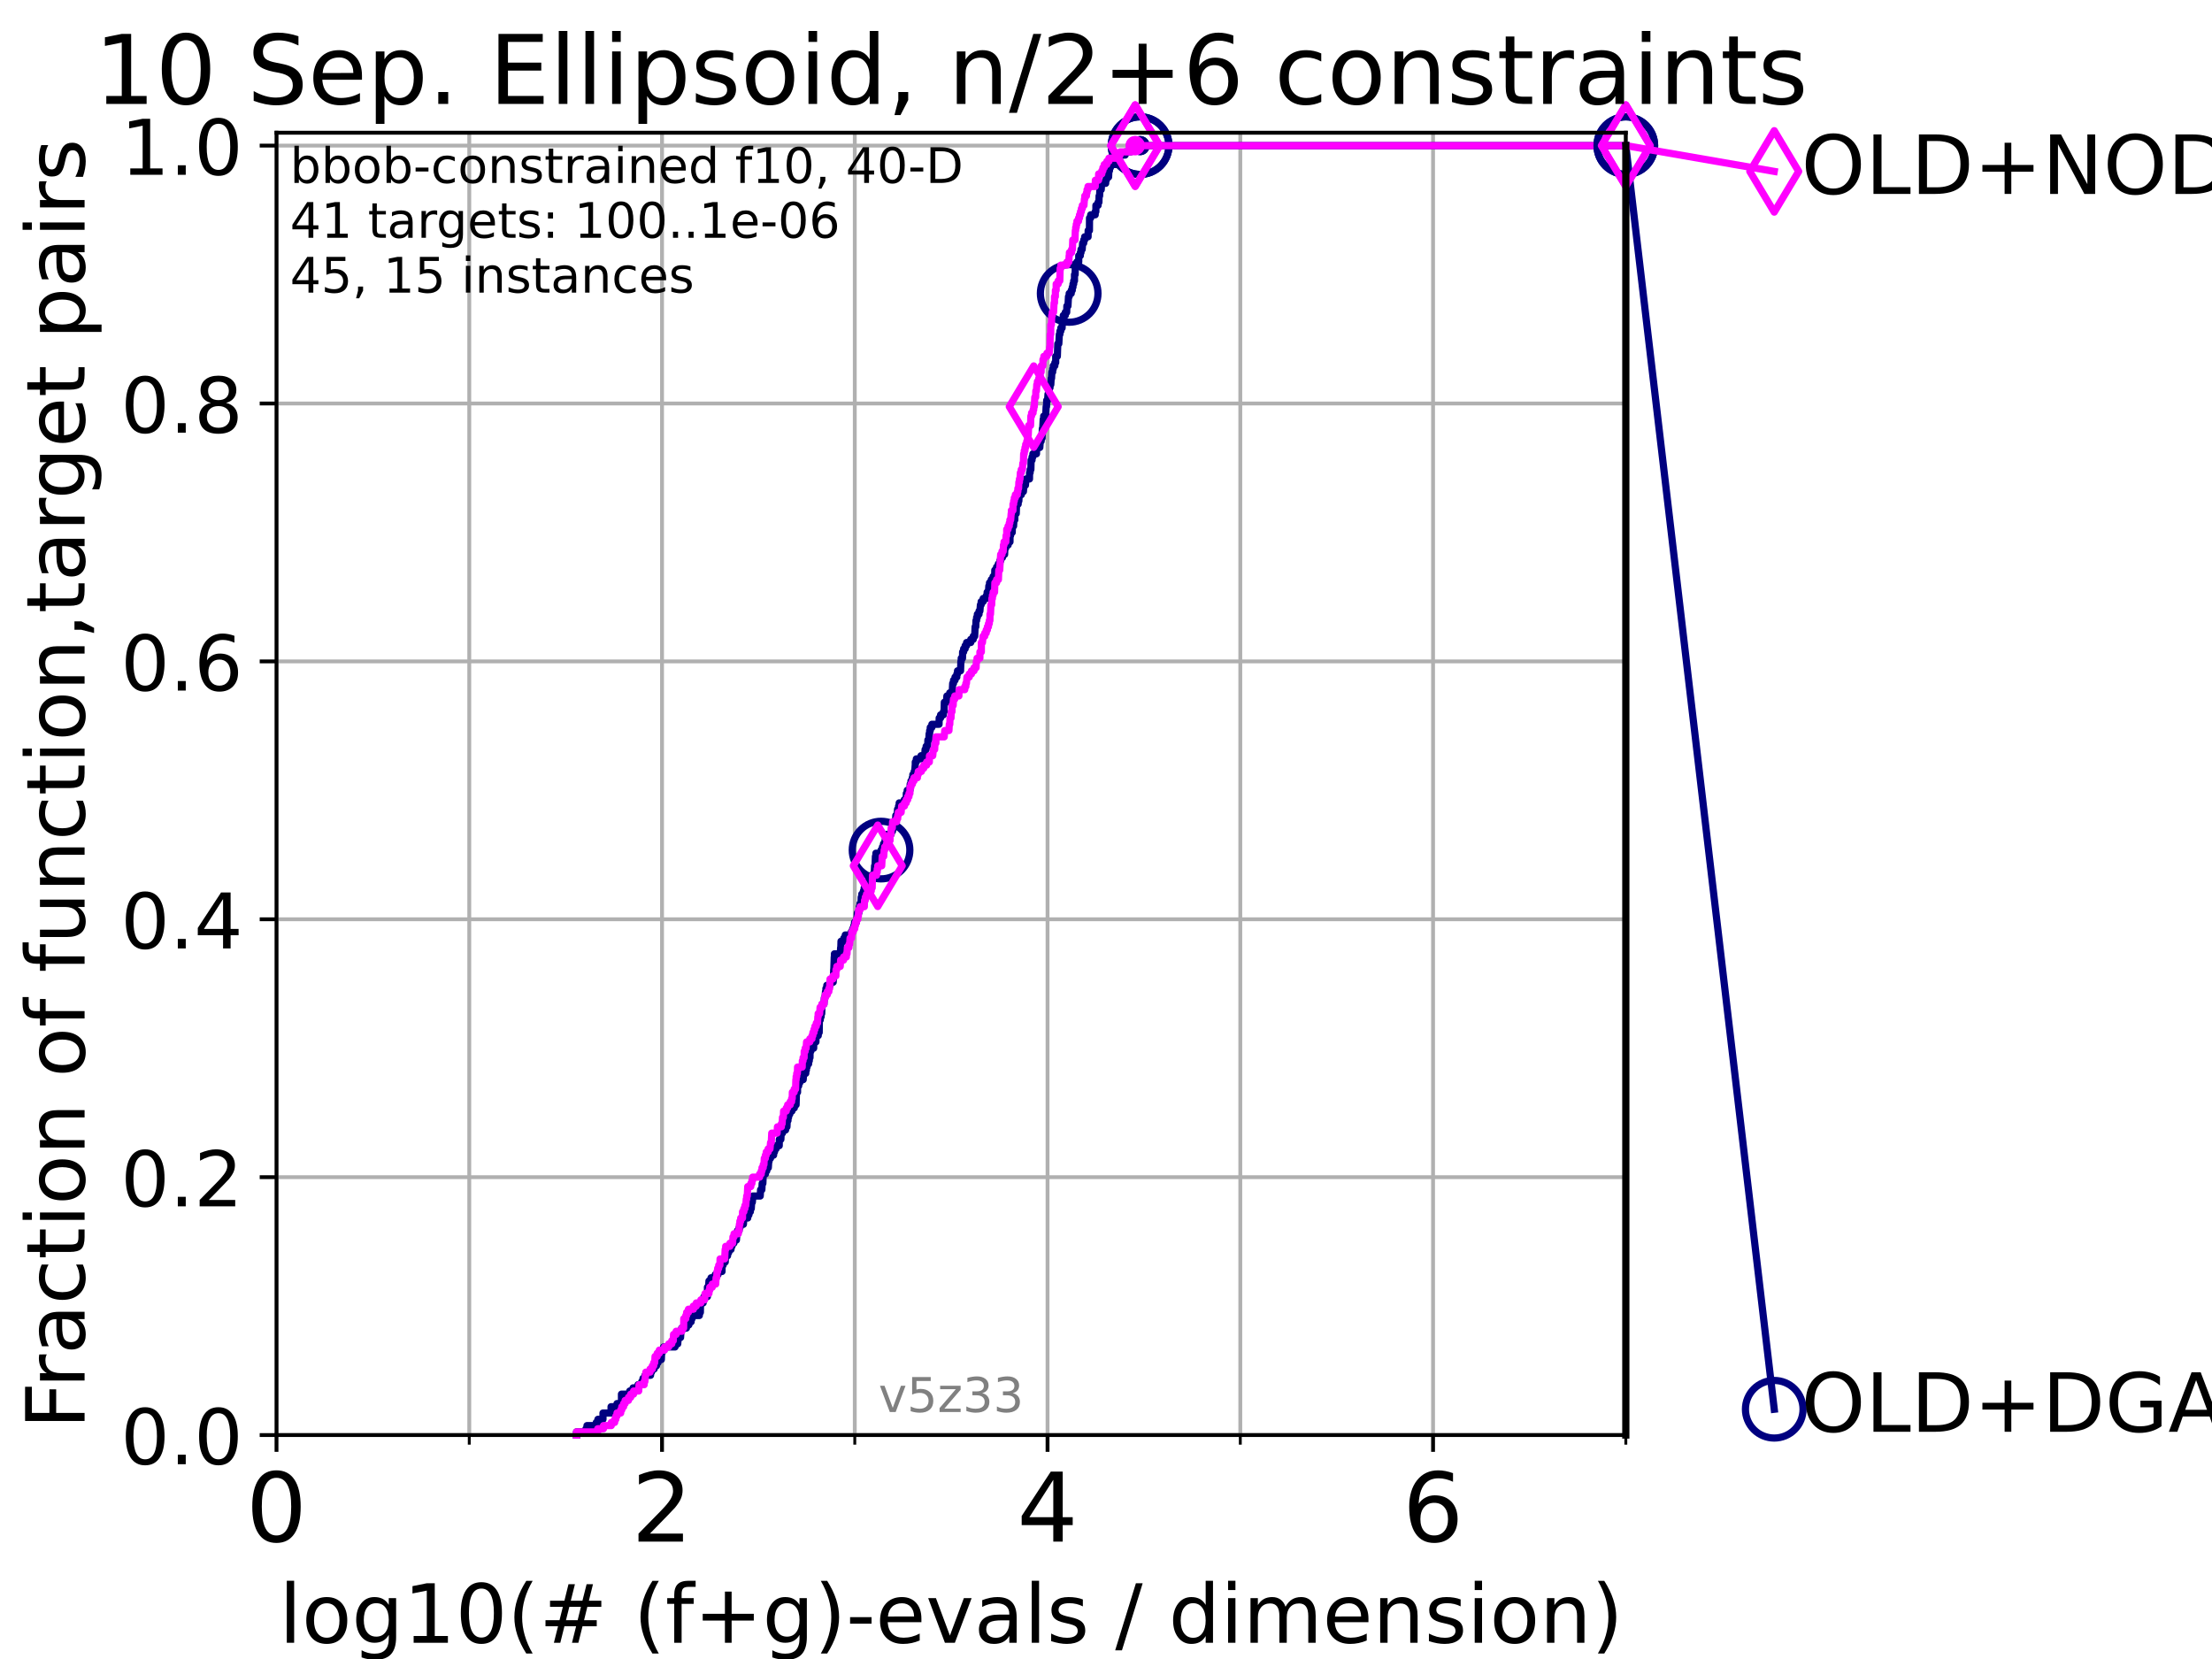 <?xml version="1.0" encoding="utf-8" standalone="no"?>
<!DOCTYPE svg PUBLIC "-//W3C//DTD SVG 1.1//EN"
  "http://www.w3.org/Graphics/SVG/1.1/DTD/svg11.dtd">
<!-- Created with matplotlib (https://matplotlib.org/) -->
<svg height="345.6pt" version="1.1" viewBox="0 0 460.8 345.6" width="460.8pt" xmlns="http://www.w3.org/2000/svg" xmlns:xlink="http://www.w3.org/1999/xlink">
 <defs>
  <style type="text/css">*{stroke-linecap:butt;stroke-linejoin:round;}</style>
 </defs>
 <g id="figure_1">
  <g id="patch_1">
   <path d="M 0 345.6 
L 460.8 345.6 
L 460.8 0 
L 0 0 
z
" style="fill:#ffffff;"/>
  </g>
  <g id="axes_1">
   <g id="patch_2">
    <path d="M 57.6 298.944 
L 338.688 298.944 
L 338.688 27.648 
L 57.6 27.648 
z
" style="fill:#ffffff;"/>
   </g>
   <g id="matplotlib.axis_1">
    <g id="xtick_1">
     <g id="line2d_1">
      <path clip-path="url(#pfe0cb1bfe9)" d="M 57.6 298.944 
L 57.6 27.648 
" style="fill:none;stroke:#b0b0b0;stroke-linecap:square;stroke-width:0.8;"/>
     </g>
     <g id="line2d_2">
      <defs>
       <path d="M 0 0 
L 0 3.5 
" id="m3a01561219" style="stroke:#000000;stroke-width:0.8;"/>
      </defs>
      <g>
       <use style="stroke:#000000;stroke-width:0.8;" x="57.6" xlink:href="#m3a01561219" y="298.944"/>
      </g>
     </g>
     <g id="text_1">
      <!-- 0 -->
      <g transform="translate(51.237 321.141)scale(0.2 -0.2)">
       <defs>
        <path d="M 31.781 66.406 
Q 24.172 66.406 20.328 58.906 
Q 16.5 51.422 16.5 36.375 
Q 16.5 21.391 20.328 13.891 
Q 24.172 6.391 31.781 6.391 
Q 39.453 6.391 43.281 13.891 
Q 47.125 21.391 47.125 36.375 
Q 47.125 51.422 43.281 58.906 
Q 39.453 66.406 31.781 66.406 
z
M 31.781 74.219 
Q 44.047 74.219 50.516 64.516 
Q 56.984 54.828 56.984 36.375 
Q 56.984 17.969 50.516 8.266 
Q 44.047 -1.422 31.781 -1.422 
Q 19.531 -1.422 13.062 8.266 
Q 6.594 17.969 6.594 36.375 
Q 6.594 54.828 13.062 64.516 
Q 19.531 74.219 31.781 74.219 
z
" id="DejaVuSans-48"/>
       </defs>
       <use xlink:href="#DejaVuSans-48"/>
      </g>
     </g>
    </g>
    <g id="xtick_2">
     <g id="line2d_3">
      <path clip-path="url(#pfe0cb1bfe9)" d="M 137.911 298.944 
L 137.911 27.648 
" style="fill:none;stroke:#b0b0b0;stroke-linecap:square;stroke-width:0.8;"/>
     </g>
     <g id="line2d_4">
      <g>
       <use style="stroke:#000000;stroke-width:0.8;" x="137.911" xlink:href="#m3a01561219" y="298.944"/>
      </g>
     </g>
     <g id="text_2">
      <!-- 2 -->
      <g transform="translate(131.548 321.141)scale(0.2 -0.2)">
       <defs>
        <path d="M 19.188 8.297 
L 53.609 8.297 
L 53.609 0 
L 7.328 0 
L 7.328 8.297 
Q 12.938 14.109 22.625 23.891 
Q 32.328 33.688 34.812 36.531 
Q 39.547 41.844 41.422 45.531 
Q 43.312 49.219 43.312 52.781 
Q 43.312 58.594 39.234 62.25 
Q 35.156 65.922 28.609 65.922 
Q 23.969 65.922 18.812 64.312 
Q 13.672 62.703 7.812 59.422 
L 7.812 69.391 
Q 13.766 71.781 18.938 73 
Q 24.125 74.219 28.422 74.219 
Q 39.75 74.219 46.484 68.547 
Q 53.219 62.891 53.219 53.422 
Q 53.219 48.922 51.531 44.891 
Q 49.859 40.875 45.406 35.406 
Q 44.188 33.984 37.641 27.219 
Q 31.109 20.453 19.188 8.297 
z
" id="DejaVuSans-50"/>
       </defs>
       <use xlink:href="#DejaVuSans-50"/>
      </g>
     </g>
    </g>
    <g id="xtick_3">
     <g id="line2d_5">
      <path clip-path="url(#pfe0cb1bfe9)" d="M 218.222 298.944 
L 218.222 27.648 
" style="fill:none;stroke:#b0b0b0;stroke-linecap:square;stroke-width:0.8;"/>
     </g>
     <g id="line2d_6">
      <g>
       <use style="stroke:#000000;stroke-width:0.8;" x="218.222" xlink:href="#m3a01561219" y="298.944"/>
      </g>
     </g>
     <g id="text_3">
      <!-- 4 -->
      <g transform="translate(211.859 321.141)scale(0.2 -0.2)">
       <defs>
        <path d="M 37.797 64.312 
L 12.891 25.391 
L 37.797 25.391 
z
M 35.203 72.906 
L 47.609 72.906 
L 47.609 25.391 
L 58.016 25.391 
L 58.016 17.188 
L 47.609 17.188 
L 47.609 0 
L 37.797 0 
L 37.797 17.188 
L 4.891 17.188 
L 4.891 26.703 
z
" id="DejaVuSans-52"/>
       </defs>
       <use xlink:href="#DejaVuSans-52"/>
      </g>
     </g>
    </g>
    <g id="xtick_4">
     <g id="line2d_7">
      <path clip-path="url(#pfe0cb1bfe9)" d="M 298.533 298.944 
L 298.533 27.648 
" style="fill:none;stroke:#b0b0b0;stroke-linecap:square;stroke-width:0.8;"/>
     </g>
     <g id="line2d_8">
      <g>
       <use style="stroke:#000000;stroke-width:0.8;" x="298.533" xlink:href="#m3a01561219" y="298.944"/>
      </g>
     </g>
     <g id="text_4">
      <!-- 6 -->
      <g transform="translate(292.17 321.141)scale(0.2 -0.2)">
       <defs>
        <path d="M 33.016 40.375 
Q 26.375 40.375 22.484 35.828 
Q 18.609 31.297 18.609 23.391 
Q 18.609 15.531 22.484 10.953 
Q 26.375 6.391 33.016 6.391 
Q 39.656 6.391 43.531 10.953 
Q 47.406 15.531 47.406 23.391 
Q 47.406 31.297 43.531 35.828 
Q 39.656 40.375 33.016 40.375 
z
M 52.594 71.297 
L 52.594 62.312 
Q 48.875 64.062 45.094 64.984 
Q 41.312 65.922 37.594 65.922 
Q 27.828 65.922 22.672 59.328 
Q 17.531 52.734 16.797 39.406 
Q 19.672 43.656 24.016 45.922 
Q 28.375 48.188 33.594 48.188 
Q 44.578 48.188 50.953 41.516 
Q 57.328 34.859 57.328 23.391 
Q 57.328 12.156 50.688 5.359 
Q 44.047 -1.422 33.016 -1.422 
Q 20.359 -1.422 13.672 8.266 
Q 6.984 17.969 6.984 36.375 
Q 6.984 53.656 15.188 63.938 
Q 23.391 74.219 37.203 74.219 
Q 40.922 74.219 44.703 73.484 
Q 48.484 72.75 52.594 71.297 
z
" id="DejaVuSans-54"/>
       </defs>
       <use xlink:href="#DejaVuSans-54"/>
      </g>
     </g>
    </g>
    <g id="xtick_5">
     <g id="line2d_9">
      <path clip-path="url(#pfe0cb1bfe9)" d="M 97.755 298.944 
L 97.755 27.648 
" style="fill:none;stroke:#b0b0b0;stroke-linecap:square;stroke-width:0.8;"/>
     </g>
     <g id="line2d_10">
      <defs>
       <path d="M 0 0 
L 0 2 
" id="m311ef65bc6" style="stroke:#000000;stroke-width:0.6;"/>
      </defs>
      <g>
       <use style="stroke:#000000;stroke-width:0.6;" x="97.755" xlink:href="#m311ef65bc6" y="298.944"/>
      </g>
     </g>
    </g>
    <g id="xtick_6">
     <g id="line2d_11">
      <path clip-path="url(#pfe0cb1bfe9)" d="M 178.066 298.944 
L 178.066 27.648 
" style="fill:none;stroke:#b0b0b0;stroke-linecap:square;stroke-width:0.8;"/>
     </g>
     <g id="line2d_12">
      <g>
       <use style="stroke:#000000;stroke-width:0.6;" x="178.066" xlink:href="#m311ef65bc6" y="298.944"/>
      </g>
     </g>
    </g>
    <g id="xtick_7">
     <g id="line2d_13">
      <path clip-path="url(#pfe0cb1bfe9)" d="M 258.377 298.944 
L 258.377 27.648 
" style="fill:none;stroke:#b0b0b0;stroke-linecap:square;stroke-width:0.8;"/>
     </g>
     <g id="line2d_14">
      <g>
       <use style="stroke:#000000;stroke-width:0.6;" x="258.377" xlink:href="#m311ef65bc6" y="298.944"/>
      </g>
     </g>
    </g>
    <g id="xtick_8">
     <g id="line2d_15">
      <path clip-path="url(#pfe0cb1bfe9)" d="M 338.688 298.944 
L 338.688 27.648 
" style="fill:none;stroke:#b0b0b0;stroke-linecap:square;stroke-width:0.8;"/>
     </g>
     <g id="line2d_16">
      <g>
       <use style="stroke:#000000;stroke-width:0.6;" x="338.688" xlink:href="#m311ef65bc6" y="298.944"/>
      </g>
     </g>
    </g>
    <g id="text_5">
     <!-- log10(# (f+g)-evals / dimension) -->
     <g transform="translate(58.145 342.218)scale(0.17 -0.17)">
      <defs>
       <path d="M 9.422 75.984 
L 18.406 75.984 
L 18.406 0 
L 9.422 0 
z
" id="DejaVuSans-108"/>
       <path d="M 30.609 48.391 
Q 23.391 48.391 19.188 42.75 
Q 14.984 37.109 14.984 27.297 
Q 14.984 17.484 19.156 11.844 
Q 23.344 6.203 30.609 6.203 
Q 37.797 6.203 41.984 11.859 
Q 46.188 17.531 46.188 27.297 
Q 46.188 37.016 41.984 42.703 
Q 37.797 48.391 30.609 48.391 
z
M 30.609 56 
Q 42.328 56 49.016 48.375 
Q 55.719 40.766 55.719 27.297 
Q 55.719 13.875 49.016 6.219 
Q 42.328 -1.422 30.609 -1.422 
Q 18.844 -1.422 12.172 6.219 
Q 5.516 13.875 5.516 27.297 
Q 5.516 40.766 12.172 48.375 
Q 18.844 56 30.609 56 
z
" id="DejaVuSans-111"/>
       <path d="M 45.406 27.984 
Q 45.406 37.75 41.375 43.109 
Q 37.359 48.484 30.078 48.484 
Q 22.859 48.484 18.828 43.109 
Q 14.797 37.75 14.797 27.984 
Q 14.797 18.266 18.828 12.891 
Q 22.859 7.516 30.078 7.516 
Q 37.359 7.516 41.375 12.891 
Q 45.406 18.266 45.406 27.984 
z
M 54.391 6.781 
Q 54.391 -7.172 48.188 -13.984 
Q 42 -20.797 29.203 -20.797 
Q 24.469 -20.797 20.266 -20.094 
Q 16.062 -19.391 12.109 -17.922 
L 12.109 -9.188 
Q 16.062 -11.328 19.922 -12.344 
Q 23.781 -13.375 27.781 -13.375 
Q 36.625 -13.375 41.016 -8.766 
Q 45.406 -4.156 45.406 5.172 
L 45.406 9.625 
Q 42.625 4.781 38.281 2.391 
Q 33.938 0 27.875 0 
Q 17.828 0 11.672 7.656 
Q 5.516 15.328 5.516 27.984 
Q 5.516 40.672 11.672 48.328 
Q 17.828 56 27.875 56 
Q 33.938 56 38.281 53.609 
Q 42.625 51.219 45.406 46.391 
L 45.406 54.688 
L 54.391 54.688 
z
" id="DejaVuSans-103"/>
       <path d="M 12.406 8.297 
L 28.516 8.297 
L 28.516 63.922 
L 10.984 60.406 
L 10.984 69.391 
L 28.422 72.906 
L 38.281 72.906 
L 38.281 8.297 
L 54.391 8.297 
L 54.391 0 
L 12.406 0 
z
" id="DejaVuSans-49"/>
       <path d="M 31 75.875 
Q 24.469 64.656 21.281 53.656 
Q 18.109 42.672 18.109 31.391 
Q 18.109 20.125 21.312 9.062 
Q 24.516 -2 31 -13.188 
L 23.188 -13.188 
Q 15.875 -1.703 12.234 9.375 
Q 8.594 20.453 8.594 31.391 
Q 8.594 42.281 12.203 53.312 
Q 15.828 64.359 23.188 75.875 
z
" id="DejaVuSans-40"/>
       <path d="M 51.125 44 
L 36.922 44 
L 32.812 27.688 
L 47.125 27.688 
z
M 43.797 71.781 
L 38.719 51.516 
L 52.984 51.516 
L 58.109 71.781 
L 65.922 71.781 
L 60.891 51.516 
L 76.125 51.516 
L 76.125 44 
L 58.984 44 
L 54.984 27.688 
L 70.516 27.688 
L 70.516 20.219 
L 53.078 20.219 
L 48 0 
L 40.188 0 
L 45.219 20.219 
L 30.906 20.219 
L 25.875 0 
L 18.016 0 
L 23.094 20.219 
L 7.719 20.219 
L 7.719 27.688 
L 24.906 27.688 
L 29 44 
L 13.281 44 
L 13.281 51.516 
L 30.906 51.516 
L 35.891 71.781 
z
" id="DejaVuSans-35"/>
       <path id="DejaVuSans-32"/>
       <path d="M 37.109 75.984 
L 37.109 68.5 
L 28.516 68.5 
Q 23.688 68.5 21.797 66.547 
Q 19.922 64.594 19.922 59.516 
L 19.922 54.688 
L 34.719 54.688 
L 34.719 47.703 
L 19.922 47.703 
L 19.922 0 
L 10.891 0 
L 10.891 47.703 
L 2.297 47.703 
L 2.297 54.688 
L 10.891 54.688 
L 10.891 58.5 
Q 10.891 67.625 15.141 71.797 
Q 19.391 75.984 28.609 75.984 
z
" id="DejaVuSans-102"/>
       <path d="M 46 62.703 
L 46 35.5 
L 73.188 35.5 
L 73.188 27.203 
L 46 27.203 
L 46 0 
L 37.797 0 
L 37.797 27.203 
L 10.594 27.203 
L 10.594 35.5 
L 37.797 35.5 
L 37.797 62.703 
z
" id="DejaVuSans-43"/>
       <path d="M 8.016 75.875 
L 15.828 75.875 
Q 23.141 64.359 26.781 53.312 
Q 30.422 42.281 30.422 31.391 
Q 30.422 20.453 26.781 9.375 
Q 23.141 -1.703 15.828 -13.188 
L 8.016 -13.188 
Q 14.5 -2 17.703 9.062 
Q 20.906 20.125 20.906 31.391 
Q 20.906 42.672 17.703 53.656 
Q 14.5 64.656 8.016 75.875 
z
" id="DejaVuSans-41"/>
       <path d="M 4.891 31.391 
L 31.203 31.391 
L 31.203 23.391 
L 4.891 23.391 
z
" id="DejaVuSans-45"/>
       <path d="M 56.203 29.594 
L 56.203 25.203 
L 14.891 25.203 
Q 15.484 15.922 20.484 11.062 
Q 25.484 6.203 34.422 6.203 
Q 39.594 6.203 44.453 7.469 
Q 49.312 8.734 54.109 11.281 
L 54.109 2.781 
Q 49.266 0.734 44.188 -0.344 
Q 39.109 -1.422 33.891 -1.422 
Q 20.797 -1.422 13.156 6.188 
Q 5.516 13.812 5.516 26.812 
Q 5.516 40.234 12.766 48.109 
Q 20.016 56 32.328 56 
Q 43.359 56 49.781 48.891 
Q 56.203 41.797 56.203 29.594 
z
M 47.219 32.234 
Q 47.125 39.594 43.094 43.984 
Q 39.062 48.391 32.422 48.391 
Q 24.906 48.391 20.391 44.141 
Q 15.875 39.891 15.188 32.172 
z
" id="DejaVuSans-101"/>
       <path d="M 2.984 54.688 
L 12.5 54.688 
L 29.594 8.797 
L 46.688 54.688 
L 56.203 54.688 
L 35.688 0 
L 23.484 0 
z
" id="DejaVuSans-118"/>
       <path d="M 34.281 27.484 
Q 23.391 27.484 19.188 25 
Q 14.984 22.516 14.984 16.5 
Q 14.984 11.719 18.141 8.906 
Q 21.297 6.109 26.703 6.109 
Q 34.188 6.109 38.703 11.406 
Q 43.219 16.703 43.219 25.484 
L 43.219 27.484 
z
M 52.203 31.203 
L 52.203 0 
L 43.219 0 
L 43.219 8.297 
Q 40.141 3.328 35.547 0.953 
Q 30.953 -1.422 24.312 -1.422 
Q 15.922 -1.422 10.953 3.297 
Q 6 8.016 6 15.922 
Q 6 25.141 12.172 29.828 
Q 18.359 34.516 30.609 34.516 
L 43.219 34.516 
L 43.219 35.406 
Q 43.219 41.609 39.141 45 
Q 35.062 48.391 27.688 48.391 
Q 23 48.391 18.547 47.266 
Q 14.109 46.141 10.016 43.891 
L 10.016 52.203 
Q 14.938 54.109 19.578 55.047 
Q 24.219 56 28.609 56 
Q 40.484 56 46.344 49.844 
Q 52.203 43.703 52.203 31.203 
z
" id="DejaVuSans-97"/>
       <path d="M 44.281 53.078 
L 44.281 44.578 
Q 40.484 46.531 36.375 47.5 
Q 32.281 48.484 27.875 48.484 
Q 21.188 48.484 17.844 46.438 
Q 14.5 44.391 14.5 40.281 
Q 14.5 37.156 16.891 35.375 
Q 19.281 33.594 26.516 31.984 
L 29.594 31.297 
Q 39.156 29.25 43.188 25.516 
Q 47.219 21.781 47.219 15.094 
Q 47.219 7.469 41.188 3.016 
Q 35.156 -1.422 24.609 -1.422 
Q 20.219 -1.422 15.453 -0.562 
Q 10.688 0.297 5.422 2 
L 5.422 11.281 
Q 10.406 8.688 15.234 7.391 
Q 20.062 6.109 24.812 6.109 
Q 31.156 6.109 34.562 8.281 
Q 37.984 10.453 37.984 14.406 
Q 37.984 18.062 35.516 20.016 
Q 33.062 21.969 24.703 23.781 
L 21.578 24.516 
Q 13.234 26.266 9.516 29.906 
Q 5.812 33.547 5.812 39.891 
Q 5.812 47.609 11.281 51.797 
Q 16.75 56 26.812 56 
Q 31.781 56 36.172 55.266 
Q 40.578 54.547 44.281 53.078 
z
" id="DejaVuSans-115"/>
       <path d="M 25.391 72.906 
L 33.688 72.906 
L 8.297 -9.281 
L 0 -9.281 
z
" id="DejaVuSans-47"/>
       <path d="M 45.406 46.391 
L 45.406 75.984 
L 54.391 75.984 
L 54.391 0 
L 45.406 0 
L 45.406 8.203 
Q 42.578 3.328 38.25 0.953 
Q 33.938 -1.422 27.875 -1.422 
Q 17.969 -1.422 11.734 6.484 
Q 5.516 14.406 5.516 27.297 
Q 5.516 40.188 11.734 48.094 
Q 17.969 56 27.875 56 
Q 33.938 56 38.25 53.625 
Q 42.578 51.266 45.406 46.391 
z
M 14.797 27.297 
Q 14.797 17.391 18.875 11.75 
Q 22.953 6.109 30.078 6.109 
Q 37.203 6.109 41.297 11.75 
Q 45.406 17.391 45.406 27.297 
Q 45.406 37.203 41.297 42.844 
Q 37.203 48.484 30.078 48.484 
Q 22.953 48.484 18.875 42.844 
Q 14.797 37.203 14.797 27.297 
z
" id="DejaVuSans-100"/>
       <path d="M 9.422 54.688 
L 18.406 54.688 
L 18.406 0 
L 9.422 0 
z
M 9.422 75.984 
L 18.406 75.984 
L 18.406 64.594 
L 9.422 64.594 
z
" id="DejaVuSans-105"/>
       <path d="M 52 44.188 
Q 55.375 50.25 60.062 53.125 
Q 64.75 56 71.094 56 
Q 79.641 56 84.281 50.016 
Q 88.922 44.047 88.922 33.016 
L 88.922 0 
L 79.891 0 
L 79.891 32.719 
Q 79.891 40.578 77.094 44.375 
Q 74.312 48.188 68.609 48.188 
Q 61.625 48.188 57.562 43.547 
Q 53.516 38.922 53.516 30.906 
L 53.516 0 
L 44.484 0 
L 44.484 32.719 
Q 44.484 40.625 41.703 44.406 
Q 38.922 48.188 33.109 48.188 
Q 26.219 48.188 22.156 43.531 
Q 18.109 38.875 18.109 30.906 
L 18.109 0 
L 9.078 0 
L 9.078 54.688 
L 18.109 54.688 
L 18.109 46.188 
Q 21.188 51.219 25.484 53.609 
Q 29.781 56 35.688 56 
Q 41.656 56 45.828 52.969 
Q 50 49.953 52 44.188 
z
" id="DejaVuSans-109"/>
       <path d="M 54.891 33.016 
L 54.891 0 
L 45.906 0 
L 45.906 32.719 
Q 45.906 40.484 42.875 44.328 
Q 39.844 48.188 33.797 48.188 
Q 26.516 48.188 22.312 43.547 
Q 18.109 38.922 18.109 30.906 
L 18.109 0 
L 9.078 0 
L 9.078 54.688 
L 18.109 54.688 
L 18.109 46.188 
Q 21.344 51.125 25.703 53.562 
Q 30.078 56 35.797 56 
Q 45.219 56 50.047 50.172 
Q 54.891 44.344 54.891 33.016 
z
" id="DejaVuSans-110"/>
      </defs>
      <use xlink:href="#DejaVuSans-108"/>
      <use x="27.783" xlink:href="#DejaVuSans-111"/>
      <use x="88.965" xlink:href="#DejaVuSans-103"/>
      <use x="152.441" xlink:href="#DejaVuSans-49"/>
      <use x="216.064" xlink:href="#DejaVuSans-48"/>
      <use x="279.688" xlink:href="#DejaVuSans-40"/>
      <use x="318.701" xlink:href="#DejaVuSans-35"/>
      <use x="402.49" xlink:href="#DejaVuSans-32"/>
      <use x="434.277" xlink:href="#DejaVuSans-40"/>
      <use x="473.291" xlink:href="#DejaVuSans-102"/>
      <use x="508.496" xlink:href="#DejaVuSans-43"/>
      <use x="592.285" xlink:href="#DejaVuSans-103"/>
      <use x="655.762" xlink:href="#DejaVuSans-41"/>
      <use x="694.775" xlink:href="#DejaVuSans-45"/>
      <use x="730.859" xlink:href="#DejaVuSans-101"/>
      <use x="792.383" xlink:href="#DejaVuSans-118"/>
      <use x="851.562" xlink:href="#DejaVuSans-97"/>
      <use x="912.842" xlink:href="#DejaVuSans-108"/>
      <use x="940.625" xlink:href="#DejaVuSans-115"/>
      <use x="992.725" xlink:href="#DejaVuSans-32"/>
      <use x="1024.512" xlink:href="#DejaVuSans-47"/>
      <use x="1058.203" xlink:href="#DejaVuSans-32"/>
      <use x="1089.99" xlink:href="#DejaVuSans-100"/>
      <use x="1153.467" xlink:href="#DejaVuSans-105"/>
      <use x="1181.25" xlink:href="#DejaVuSans-109"/>
      <use x="1278.662" xlink:href="#DejaVuSans-101"/>
      <use x="1340.186" xlink:href="#DejaVuSans-110"/>
      <use x="1403.564" xlink:href="#DejaVuSans-115"/>
      <use x="1455.664" xlink:href="#DejaVuSans-105"/>
      <use x="1483.447" xlink:href="#DejaVuSans-111"/>
      <use x="1544.629" xlink:href="#DejaVuSans-110"/>
      <use x="1608.008" xlink:href="#DejaVuSans-41"/>
     </g>
    </g>
   </g>
   <g id="matplotlib.axis_2">
    <g id="ytick_1">
     <g id="line2d_17">
      <path clip-path="url(#pfe0cb1bfe9)" d="M 57.6 298.944 
L 338.688 298.944 
" style="fill:none;stroke:#b0b0b0;stroke-linecap:square;stroke-width:0.8;"/>
     </g>
     <g id="line2d_18">
      <defs>
       <path d="M 0 0 
L -3.5 0 
" id="m321c8cc470" style="stroke:#000000;stroke-width:0.8;"/>
      </defs>
      <g>
       <use style="stroke:#000000;stroke-width:0.8;" x="57.6" xlink:href="#m321c8cc470" y="298.944"/>
      </g>
     </g>
     <g id="text_6">
      <!-- 0.0 -->
      <g transform="translate(25.155 305.023)scale(0.16 -0.16)">
       <defs>
        <path d="M 10.688 12.406 
L 21 12.406 
L 21 0 
L 10.688 0 
z
" id="DejaVuSans-46"/>
       </defs>
       <use xlink:href="#DejaVuSans-48"/>
       <use x="63.623" xlink:href="#DejaVuSans-46"/>
       <use x="95.41" xlink:href="#DejaVuSans-48"/>
      </g>
     </g>
    </g>
    <g id="ytick_2">
     <g id="line2d_19">
      <path clip-path="url(#pfe0cb1bfe9)" d="M 57.6 245.222 
L 338.688 245.222 
" style="fill:none;stroke:#b0b0b0;stroke-linecap:square;stroke-width:0.8;"/>
     </g>
     <g id="line2d_20">
      <g>
       <use style="stroke:#000000;stroke-width:0.8;" x="57.6" xlink:href="#m321c8cc470" y="245.222"/>
      </g>
     </g>
     <g id="text_7">
      <!-- 0.2 -->
      <g transform="translate(25.155 251.301)scale(0.16 -0.16)">
       <use xlink:href="#DejaVuSans-48"/>
       <use x="63.623" xlink:href="#DejaVuSans-46"/>
       <use x="95.41" xlink:href="#DejaVuSans-50"/>
      </g>
     </g>
    </g>
    <g id="ytick_3">
     <g id="line2d_21">
      <path clip-path="url(#pfe0cb1bfe9)" d="M 57.6 191.5 
L 338.688 191.5 
" style="fill:none;stroke:#b0b0b0;stroke-linecap:square;stroke-width:0.8;"/>
     </g>
     <g id="line2d_22">
      <g>
       <use style="stroke:#000000;stroke-width:0.8;" x="57.6" xlink:href="#m321c8cc470" y="191.5"/>
      </g>
     </g>
     <g id="text_8">
      <!-- 0.4 -->
      <g transform="translate(25.155 197.579)scale(0.16 -0.16)">
       <use xlink:href="#DejaVuSans-48"/>
       <use x="63.623" xlink:href="#DejaVuSans-46"/>
       <use x="95.41" xlink:href="#DejaVuSans-52"/>
      </g>
     </g>
    </g>
    <g id="ytick_4">
     <g id="line2d_23">
      <path clip-path="url(#pfe0cb1bfe9)" d="M 57.6 137.778 
L 338.688 137.778 
" style="fill:none;stroke:#b0b0b0;stroke-linecap:square;stroke-width:0.8;"/>
     </g>
     <g id="line2d_24">
      <g>
       <use style="stroke:#000000;stroke-width:0.8;" x="57.6" xlink:href="#m321c8cc470" y="137.778"/>
      </g>
     </g>
     <g id="text_9">
      <!-- 0.6 -->
      <g transform="translate(25.155 143.857)scale(0.16 -0.16)">
       <use xlink:href="#DejaVuSans-48"/>
       <use x="63.623" xlink:href="#DejaVuSans-46"/>
       <use x="95.41" xlink:href="#DejaVuSans-54"/>
      </g>
     </g>
    </g>
    <g id="ytick_5">
     <g id="line2d_25">
      <path clip-path="url(#pfe0cb1bfe9)" d="M 57.6 84.056 
L 338.688 84.056 
" style="fill:none;stroke:#b0b0b0;stroke-linecap:square;stroke-width:0.8;"/>
     </g>
     <g id="line2d_26">
      <g>
       <use style="stroke:#000000;stroke-width:0.8;" x="57.6" xlink:href="#m321c8cc470" y="84.056"/>
      </g>
     </g>
     <g id="text_10">
      <!-- 0.8 -->
      <g transform="translate(25.155 90.135)scale(0.16 -0.16)">
       <defs>
        <path d="M 31.781 34.625 
Q 24.75 34.625 20.719 30.859 
Q 16.703 27.094 16.703 20.516 
Q 16.703 13.922 20.719 10.156 
Q 24.75 6.391 31.781 6.391 
Q 38.812 6.391 42.859 10.172 
Q 46.922 13.969 46.922 20.516 
Q 46.922 27.094 42.891 30.859 
Q 38.875 34.625 31.781 34.625 
z
M 21.922 38.812 
Q 15.578 40.375 12.031 44.719 
Q 8.5 49.078 8.5 55.328 
Q 8.5 64.062 14.719 69.141 
Q 20.953 74.219 31.781 74.219 
Q 42.672 74.219 48.875 69.141 
Q 55.078 64.062 55.078 55.328 
Q 55.078 49.078 51.531 44.719 
Q 48 40.375 41.703 38.812 
Q 48.828 37.156 52.797 32.312 
Q 56.781 27.484 56.781 20.516 
Q 56.781 9.906 50.312 4.234 
Q 43.844 -1.422 31.781 -1.422 
Q 19.734 -1.422 13.25 4.234 
Q 6.781 9.906 6.781 20.516 
Q 6.781 27.484 10.781 32.312 
Q 14.797 37.156 21.922 38.812 
z
M 18.312 54.391 
Q 18.312 48.734 21.844 45.562 
Q 25.391 42.391 31.781 42.391 
Q 38.141 42.391 41.719 45.562 
Q 45.312 48.734 45.312 54.391 
Q 45.312 60.062 41.719 63.234 
Q 38.141 66.406 31.781 66.406 
Q 25.391 66.406 21.844 63.234 
Q 18.312 60.062 18.312 54.391 
z
" id="DejaVuSans-56"/>
       </defs>
       <use xlink:href="#DejaVuSans-48"/>
       <use x="63.623" xlink:href="#DejaVuSans-46"/>
       <use x="95.41" xlink:href="#DejaVuSans-56"/>
      </g>
     </g>
    </g>
    <g id="ytick_6">
     <g id="line2d_27">
      <path clip-path="url(#pfe0cb1bfe9)" d="M 57.6 30.334 
L 338.688 30.334 
" style="fill:none;stroke:#b0b0b0;stroke-linecap:square;stroke-width:0.8;"/>
     </g>
     <g id="line2d_28">
      <g>
       <use style="stroke:#000000;stroke-width:0.8;" x="57.6" xlink:href="#m321c8cc470" y="30.334"/>
      </g>
     </g>
     <g id="text_11">
      <!-- 1.0 -->
      <g transform="translate(25.155 36.413)scale(0.16 -0.16)">
       <use xlink:href="#DejaVuSans-49"/>
       <use x="63.623" xlink:href="#DejaVuSans-46"/>
       <use x="95.41" xlink:href="#DejaVuSans-48"/>
      </g>
     </g>
    </g>
    <g id="text_12">
     <!-- Fraction of function,target pairs -->
     <g transform="translate(17.62 297.681)rotate(-90)scale(0.17 -0.17)">
      <defs>
       <path d="M 9.812 72.906 
L 51.703 72.906 
L 51.703 64.594 
L 19.672 64.594 
L 19.672 43.109 
L 48.578 43.109 
L 48.578 34.812 
L 19.672 34.812 
L 19.672 0 
L 9.812 0 
z
" id="DejaVuSans-70"/>
       <path d="M 41.109 46.297 
Q 39.594 47.172 37.812 47.578 
Q 36.031 48 33.891 48 
Q 26.266 48 22.188 43.047 
Q 18.109 38.094 18.109 28.812 
L 18.109 0 
L 9.078 0 
L 9.078 54.688 
L 18.109 54.688 
L 18.109 46.188 
Q 20.953 51.172 25.484 53.578 
Q 30.031 56 36.531 56 
Q 37.453 56 38.578 55.875 
Q 39.703 55.766 41.062 55.516 
z
" id="DejaVuSans-114"/>
       <path d="M 48.781 52.594 
L 48.781 44.188 
Q 44.969 46.297 41.141 47.344 
Q 37.312 48.391 33.406 48.391 
Q 24.656 48.391 19.812 42.844 
Q 14.984 37.312 14.984 27.297 
Q 14.984 17.281 19.812 11.734 
Q 24.656 6.203 33.406 6.203 
Q 37.312 6.203 41.141 7.25 
Q 44.969 8.297 48.781 10.406 
L 48.781 2.094 
Q 45.016 0.344 40.984 -0.531 
Q 36.969 -1.422 32.422 -1.422 
Q 20.062 -1.422 12.781 6.344 
Q 5.516 14.109 5.516 27.297 
Q 5.516 40.672 12.859 48.328 
Q 20.219 56 33.016 56 
Q 37.156 56 41.109 55.141 
Q 45.062 54.297 48.781 52.594 
z
" id="DejaVuSans-99"/>
       <path d="M 18.312 70.219 
L 18.312 54.688 
L 36.812 54.688 
L 36.812 47.703 
L 18.312 47.703 
L 18.312 18.016 
Q 18.312 11.328 20.141 9.422 
Q 21.969 7.516 27.594 7.516 
L 36.812 7.516 
L 36.812 0 
L 27.594 0 
Q 17.188 0 13.234 3.875 
Q 9.281 7.766 9.281 18.016 
L 9.281 47.703 
L 2.688 47.703 
L 2.688 54.688 
L 9.281 54.688 
L 9.281 70.219 
z
" id="DejaVuSans-116"/>
       <path d="M 8.5 21.578 
L 8.5 54.688 
L 17.484 54.688 
L 17.484 21.922 
Q 17.484 14.156 20.5 10.266 
Q 23.531 6.391 29.594 6.391 
Q 36.859 6.391 41.078 11.031 
Q 45.312 15.672 45.312 23.688 
L 45.312 54.688 
L 54.297 54.688 
L 54.297 0 
L 45.312 0 
L 45.312 8.406 
Q 42.047 3.422 37.719 1 
Q 33.406 -1.422 27.688 -1.422 
Q 18.266 -1.422 13.375 4.438 
Q 8.5 10.297 8.5 21.578 
z
M 31.109 56 
z
" id="DejaVuSans-117"/>
       <path d="M 11.719 12.406 
L 22.016 12.406 
L 22.016 4 
L 14.016 -11.625 
L 7.719 -11.625 
L 11.719 4 
z
" id="DejaVuSans-44"/>
       <path d="M 18.109 8.203 
L 18.109 -20.797 
L 9.078 -20.797 
L 9.078 54.688 
L 18.109 54.688 
L 18.109 46.391 
Q 20.953 51.266 25.266 53.625 
Q 29.594 56 35.594 56 
Q 45.562 56 51.781 48.094 
Q 58.016 40.188 58.016 27.297 
Q 58.016 14.406 51.781 6.484 
Q 45.562 -1.422 35.594 -1.422 
Q 29.594 -1.422 25.266 0.953 
Q 20.953 3.328 18.109 8.203 
z
M 48.688 27.297 
Q 48.688 37.203 44.609 42.844 
Q 40.531 48.484 33.406 48.484 
Q 26.266 48.484 22.188 42.844 
Q 18.109 37.203 18.109 27.297 
Q 18.109 17.391 22.188 11.75 
Q 26.266 6.109 33.406 6.109 
Q 40.531 6.109 44.609 11.75 
Q 48.688 17.391 48.688 27.297 
z
" id="DejaVuSans-112"/>
      </defs>
      <use xlink:href="#DejaVuSans-70"/>
      <use x="50.27" xlink:href="#DejaVuSans-114"/>
      <use x="91.383" xlink:href="#DejaVuSans-97"/>
      <use x="152.662" xlink:href="#DejaVuSans-99"/>
      <use x="207.643" xlink:href="#DejaVuSans-116"/>
      <use x="246.852" xlink:href="#DejaVuSans-105"/>
      <use x="274.635" xlink:href="#DejaVuSans-111"/>
      <use x="335.816" xlink:href="#DejaVuSans-110"/>
      <use x="399.195" xlink:href="#DejaVuSans-32"/>
      <use x="430.982" xlink:href="#DejaVuSans-111"/>
      <use x="492.164" xlink:href="#DejaVuSans-102"/>
      <use x="527.369" xlink:href="#DejaVuSans-32"/>
      <use x="559.156" xlink:href="#DejaVuSans-102"/>
      <use x="594.361" xlink:href="#DejaVuSans-117"/>
      <use x="657.74" xlink:href="#DejaVuSans-110"/>
      <use x="721.119" xlink:href="#DejaVuSans-99"/>
      <use x="776.1" xlink:href="#DejaVuSans-116"/>
      <use x="815.309" xlink:href="#DejaVuSans-105"/>
      <use x="843.092" xlink:href="#DejaVuSans-111"/>
      <use x="904.273" xlink:href="#DejaVuSans-110"/>
      <use x="967.652" xlink:href="#DejaVuSans-44"/>
      <use x="999.439" xlink:href="#DejaVuSans-116"/>
      <use x="1038.648" xlink:href="#DejaVuSans-97"/>
      <use x="1099.928" xlink:href="#DejaVuSans-114"/>
      <use x="1139.291" xlink:href="#DejaVuSans-103"/>
      <use x="1202.768" xlink:href="#DejaVuSans-101"/>
      <use x="1264.291" xlink:href="#DejaVuSans-116"/>
      <use x="1303.5" xlink:href="#DejaVuSans-32"/>
      <use x="1335.287" xlink:href="#DejaVuSans-112"/>
      <use x="1398.764" xlink:href="#DejaVuSans-97"/>
      <use x="1460.043" xlink:href="#DejaVuSans-105"/>
      <use x="1487.826" xlink:href="#DejaVuSans-114"/>
      <use x="1528.939" xlink:href="#DejaVuSans-115"/>
     </g>
    </g>
   </g>
   <g id="line2d_29">
    <defs>
     <path d="M 0 1.5 
C 0.398 1.5 0.779 1.342 1.061 1.061 
C 1.342 0.779 1.5 0.398 1.5 0 
C 1.5 -0.398 1.342 -0.779 1.061 -1.061 
C 0.779 -1.342 0.398 -1.5 0 -1.5 
C -0.398 -1.5 -0.779 -1.342 -1.061 -1.061 
C -1.342 -0.779 -1.5 -0.398 -1.5 0 
C -1.5 0.398 -1.342 0.779 -1.061 1.061 
C -0.779 1.342 -0.398 1.5 0 1.5 
z
" id="mec510c49c5" style="stroke:#000080;"/>
    </defs>
    <g>
     <use style="fill:#000080;stroke:#000080;" x="237.51" xlink:href="#mec510c49c5" y="30.334"/>
     <use style="fill:#000080;stroke:#000080;" x="237.51" xlink:href="#mec510c49c5" y="30.334"/>
    </g>
   </g>
   <g id="line2d_30">
    <path d="M 120.094 298.944 
L 120.094 298.289 
L 122.062 298.289 
L 122.062 297.634 
L 122.277 297.634 
L 122.277 296.979 
L 124.216 296.979 
L 124.216 296.323 
L 124.557 296.323 
L 124.557 295.668 
L 125.612 295.668 
L 125.612 294.358 
L 127.294 294.358 
L 127.294 293.048 
L 128.531 293.048 
L 128.531 292.393 
L 129.461 292.393 
L 129.461 290.427 
L 131.185 290.427 
L 131.185 289.772 
L 131.877 289.772 
L 131.877 289.117 
L 132.906 289.117 
L 132.906 288.462 
L 133.689 288.462 
L 133.689 287.807 
L 133.943 287.807 
L 133.943 287.151 
L 134.365 287.151 
L 134.365 286.496 
L 135.522 286.496 
L 135.522 285.841 
L 135.731 285.841 
L 135.731 285.186 
L 136.276 285.186 
L 136.276 284.531 
L 136.757 284.531 
L 136.757 283.876 
L 137.08 283.876 
L 137.08 283.22 
L 137.771 283.22 
L 137.815 281.91 
L 137.911 281.91 
L 137.911 281.255 
L 138.222 281.255 
L 138.222 280.6 
L 140.619 280.6 
L 140.619 279.945 
L 141.185 279.945 
L 141.286 278.634 
L 141.774 278.634 
L 141.858 277.324 
L 141.997 277.324 
L 141.997 276.669 
L 142.995 276.669 
L 142.995 276.014 
L 143.502 276.014 
L 143.502 275.359 
L 143.977 275.359 
L 143.977 274.704 
L 144.173 274.704 
L 144.173 274.048 
L 145.688 274.048 
L 145.688 273.393 
L 145.899 273.393 
L 145.932 271.428 
L 146.479 271.428 
L 146.479 270.773 
L 146.639 270.773 
L 146.639 270.118 
L 147.364 270.118 
L 147.369 268.152 
L 147.61 268.152 
L 147.69 266.842 
L 148.118 266.842 
L 148.118 266.187 
L 148.994 266.187 
L 148.994 265.532 
L 149.575 265.532 
L 149.575 264.876 
L 150.412 264.876 
L 150.417 263.566 
L 150.637 263.566 
L 150.637 262.911 
L 151.081 262.911 
L 151.134 261.601 
L 151.566 261.601 
L 151.566 260.946 
L 151.799 260.946 
L 151.799 260.29 
L 152.284 260.29 
L 152.284 259.635 
L 152.482 259.635 
L 152.482 258.98 
L 152.885 258.98 
L 152.885 258.325 
L 153.409 258.325 
L 153.502 257.015 
L 153.637 257.015 
L 153.637 256.36 
L 153.974 256.36 
L 153.974 255.704 
L 154.164 255.704 
L 154.164 255.049 
L 154.867 255.049 
L 154.949 253.739 
L 155.767 253.739 
L 155.767 253.084 
L 156.016 253.084 
L 156.016 252.429 
L 156.309 252.429 
L 156.309 251.773 
L 156.503 251.773 
L 156.584 250.463 
L 156.726 250.463 
L 156.836 249.153 
L 158.369 249.153 
L 158.442 247.843 
L 158.711 247.843 
L 158.772 246.532 
L 158.919 246.532 
L 159.005 244.567 
L 159.457 244.567 
L 159.457 243.912 
L 159.731 243.912 
L 159.731 243.257 
L 160.055 243.257 
L 160.138 241.946 
L 160.211 241.946 
L 160.211 241.291 
L 160.516 241.291 
L 160.516 240.636 
L 161.156 240.636 
L 161.156 239.981 
L 161.341 239.981 
L 161.341 239.326 
L 161.663 239.326 
L 161.663 238.671 
L 162.329 238.671 
L 162.344 237.36 
L 162.67 237.36 
L 162.737 236.05 
L 163.01 236.05 
L 163.01 235.395 
L 163.654 235.395 
L 163.654 234.74 
L 163.938 234.74 
L 164.005 233.429 
L 164.156 233.429 
L 164.156 232.774 
L 164.28 232.774 
L 164.28 232.119 
L 164.524 232.119 
L 164.524 231.464 
L 164.973 231.464 
L 164.973 230.809 
L 165.469 230.809 
L 165.469 230.154 
L 165.838 230.154 
L 165.922 227.533 
L 166.145 227.533 
L 166.145 226.223 
L 166.378 226.223 
L 166.378 225.568 
L 166.609 225.568 
L 166.609 224.912 
L 167.32 224.912 
L 167.423 223.602 
L 167.856 223.602 
L 167.856 222.947 
L 167.98 222.947 
L 167.98 222.292 
L 168.128 222.292 
L 168.128 221.637 
L 168.446 221.637 
L 168.446 220.982 
L 168.591 220.982 
L 168.591 220.326 
L 168.734 220.326 
L 168.749 219.016 
L 168.911 219.016 
L 168.911 218.361 
L 169.503 218.361 
L 169.526 217.051 
L 169.975 217.051 
L 169.991 215.74 
L 170.457 215.74 
L 170.457 215.085 
L 170.654 215.085 
L 170.693 212.465 
L 170.878 212.465 
L 170.878 211.81 
L 171.052 211.81 
L 171.052 211.154 
L 171.177 211.154 
L 171.248 209.189 
L 171.646 209.189 
L 171.727 207.879 
L 171.86 207.879 
L 171.965 206.568 
L 172.053 206.568 
L 172.053 205.913 
L 172.24 205.913 
L 172.24 205.258 
L 172.934 205.258 
L 172.934 204.603 
L 173.574 204.603 
L 173.678 201.982 
L 173.697 201.982 
L 173.787 199.362 
L 173.824 199.362 
L 173.824 198.707 
L 175.026 198.707 
L 175.125 197.396 
L 175.158 197.396 
L 175.196 196.086 
L 175.787 196.086 
L 175.787 195.431 
L 176.086 195.431 
L 176.086 194.776 
L 177.334 194.776 
L 177.334 194.121 
L 177.628 194.121 
L 177.628 193.465 
L 177.881 193.465 
L 177.881 192.81 
L 178.01 192.81 
L 178.01 192.155 
L 178.412 192.155 
L 178.412 191.5 
L 178.524 191.5 
L 178.595 190.19 
L 178.904 190.19 
L 179.003 188.879 
L 179.156 188.879 
L 179.156 188.224 
L 179.369 188.224 
L 179.407 186.914 
L 179.524 186.914 
L 179.524 186.259 
L 179.86 186.259 
L 179.86 185.604 
L 180.026 185.604 
L 180.026 184.949 
L 180.278 184.949 
L 180.278 184.293 
L 180.526 184.293 
L 180.526 183.638 
L 181.04 183.638 
L 181.04 182.983 
L 181.526 182.983 
L 181.526 182.328 
L 182.089 182.328 
L 182.192 180.363 
L 182.288 180.363 
L 182.365 178.397 
L 182.463 178.397 
L 182.463 177.742 
L 183.538 177.742 
L 183.538 177.087 
L 183.829 177.087 
L 183.829 176.432 
L 184.054 176.432 
L 184.054 175.777 
L 184.359 175.777 
L 184.359 175.121 
L 184.474 175.121 
L 184.474 174.466 
L 184.666 174.466 
L 184.666 173.811 
L 185.644 173.811 
L 185.644 173.156 
L 185.923 173.156 
L 185.923 172.501 
L 186.188 172.501 
L 186.188 171.846 
L 186.505 171.846 
L 186.612 169.88 
L 186.873 169.88 
L 186.974 168.57 
L 187.186 168.57 
L 187.186 167.915 
L 187.317 167.915 
L 187.317 167.26 
L 188.372 167.26 
L 188.372 166.604 
L 188.788 166.604 
L 188.797 165.294 
L 188.986 165.294 
L 188.986 164.639 
L 189.56 164.639 
L 189.604 163.329 
L 189.775 163.329 
L 189.775 162.674 
L 190.042 162.674 
L 190.042 162.018 
L 190.158 162.018 
L 190.158 161.363 
L 190.441 161.363 
L 190.441 160.708 
L 190.554 160.708 
L 190.655 159.398 
L 190.668 159.398 
L 190.668 158.743 
L 190.889 158.743 
L 190.889 158.088 
L 191.862 158.088 
L 191.862 157.432 
L 192.621 157.432 
L 192.717 156.122 
L 192.933 156.122 
L 192.933 155.467 
L 193.244 155.467 
L 193.297 154.157 
L 193.49 154.157 
L 193.552 152.846 
L 193.662 152.846 
L 193.662 152.191 
L 193.789 152.191 
L 193.789 151.536 
L 194.128 151.536 
L 194.128 150.881 
L 195.621 150.881 
L 195.647 149.571 
L 195.937 149.571 
L 195.937 148.916 
L 196.526 148.916 
L 196.526 148.26 
L 196.671 148.26 
L 196.72 146.295 
L 197.159 146.295 
L 197.252 144.985 
L 197.842 144.985 
L 197.842 144.33 
L 198.362 144.33 
L 198.459 142.364 
L 198.636 142.364 
L 198.636 141.709 
L 198.948 141.709 
L 198.948 141.054 
L 199.324 141.054 
L 199.324 140.399 
L 199.469 140.399 
L 199.469 139.743 
L 200.101 139.743 
L 200.168 137.778 
L 200.241 137.778 
L 200.241 137.123 
L 200.506 137.123 
L 200.529 135.813 
L 200.742 135.813 
L 200.742 135.157 
L 201.058 135.157 
L 201.058 134.502 
L 201.358 134.502 
L 201.358 133.847 
L 202.227 133.847 
L 202.227 133.192 
L 202.741 133.192 
L 202.741 132.537 
L 203.049 132.537 
L 203.133 130.571 
L 203.273 130.571 
L 203.314 129.261 
L 203.443 129.261 
L 203.443 128.606 
L 203.604 128.606 
L 203.604 127.951 
L 203.95 127.951 
L 203.95 127.296 
L 204.131 127.296 
L 204.239 125.985 
L 204.394 125.985 
L 204.394 125.33 
L 204.81 125.33 
L 204.81 124.675 
L 205.5 124.675 
L 205.5 124.02 
L 205.636 124.02 
L 205.636 123.365 
L 205.906 123.365 
L 205.993 122.055 
L 206.132 122.055 
L 206.132 121.399 
L 206.502 121.399 
L 206.502 120.744 
L 206.88 120.744 
L 206.88 120.089 
L 207.201 120.089 
L 207.233 118.779 
L 207.603 118.779 
L 207.603 118.124 
L 207.968 118.124 
L 207.968 117.469 
L 208.285 117.469 
L 208.285 116.813 
L 208.463 116.813 
L 208.463 116.158 
L 208.825 116.158 
L 208.825 115.503 
L 209.278 115.503 
L 209.333 114.193 
L 209.502 114.193 
L 209.502 113.538 
L 210.012 113.538 
L 210.012 112.883 
L 210.398 112.883 
L 210.404 111.572 
L 210.525 111.572 
L 210.525 110.917 
L 210.866 110.917 
L 210.895 109.607 
L 211.144 109.607 
L 211.219 108.296 
L 211.406 108.296 
L 211.412 106.986 
L 211.702 106.986 
L 211.769 105.021 
L 212.107 105.021 
L 212.107 104.366 
L 212.247 104.366 
L 212.315 103.055 
L 212.765 103.055 
L 212.765 102.4 
L 213.197 102.4 
L 213.291 101.09 
L 213.619 101.09 
L 213.716 99.78 
L 214.46 99.78 
L 214.476 98.469 
L 214.598 98.469 
L 214.598 97.814 
L 214.752 97.814 
L 214.8 95.849 
L 214.993 95.849 
L 214.993 95.194 
L 215.164 95.194 
L 215.164 94.538 
L 215.919 94.538 
L 215.938 93.228 
L 216.613 93.228 
L 216.708 91.918 
L 216.89 91.918 
L 216.89 91.263 
L 217.09 91.263 
L 217.133 89.297 
L 217.216 89.297 
L 217.318 87.332 
L 217.416 87.332 
L 217.416 86.677 
L 217.836 86.677 
L 217.929 84.711 
L 218.008 84.711 
L 218.043 83.401 
L 218.231 83.401 
L 218.319 82.091 
L 218.505 82.091 
L 218.601 80.78 
L 218.733 80.78 
L 218.733 80.125 
L 218.9 80.125 
L 218.977 78.815 
L 219.056 78.815 
L 219.124 77.505 
L 219.289 77.505 
L 219.289 76.849 
L 219.415 76.849 
L 219.415 76.194 
L 219.745 76.194 
L 219.745 75.539 
L 219.924 75.539 
L 219.924 74.229 
L 220.265 74.229 
L 220.359 71.608 
L 220.573 71.608 
L 220.678 69.643 
L 220.798 69.643 
L 220.798 68.988 
L 220.981 68.988 
L 220.981 68.333 
L 221.255 68.333 
L 221.346 66.367 
L 221.499 66.367 
L 221.499 65.712 
L 221.917 65.712 
L 221.917 65.057 
L 222.212 65.057 
L 222.247 63.747 
L 222.476 63.747 
L 222.583 61.781 
L 222.729 61.781 
L 222.729 61.126 
L 223.159 61.126 
L 223.159 60.471 
L 223.376 60.471 
L 223.376 59.816 
L 223.52 59.816 
L 223.52 59.161 
L 223.67 59.161 
L 223.67 58.505 
L 223.836 58.505 
L 223.836 57.195 
L 223.973 57.195 
L 224.002 55.23 
L 224.322 55.23 
L 224.322 54.575 
L 224.721 54.575 
L 224.721 53.264 
L 225.053 53.264 
L 225.053 52.609 
L 225.195 52.609 
L 225.195 51.954 
L 225.44 51.954 
L 225.527 50.644 
L 225.756 50.644 
L 225.756 49.988 
L 225.952 49.988 
L 225.952 49.333 
L 226.669 49.333 
L 226.68 48.023 
L 226.949 48.023 
L 226.966 45.402 
L 227.211 45.402 
L 227.211 44.747 
L 228.152 44.747 
L 228.152 44.092 
L 228.289 44.092 
L 228.298 42.782 
L 228.752 42.782 
L 228.752 42.127 
L 228.928 42.127 
L 228.959 40.816 
L 229.069 40.816 
L 229.114 39.506 
L 229.407 39.506 
L 229.484 38.196 
L 230.332 38.196 
L 230.332 37.541 
L 230.47 37.541 
L 230.47 36.886 
L 230.94 36.886 
L 231.003 35.575 
L 231.121 35.575 
L 231.121 34.92 
L 231.321 34.92 
L 231.321 34.265 
L 232.733 34.265 
L 232.733 32.955 
L 233.203 32.955 
L 233.203 32.3 
L 234.394 32.3 
L 234.394 31.644 
L 235.532 31.644 
L 235.532 30.989 
L 237.51 30.989 
L 237.51 30.334 
L 338.688 30.334 
L 338.688 30.334 
" style="fill:none;stroke:#000080;stroke-linecap:square;stroke-width:1.5;"/>
   </g>
   <g id="line2d_31">
    <defs>
     <path d="M 0 6 
C 1.591 6 3.117 5.368 4.243 4.243 
C 5.368 3.117 6 1.591 6 0 
C 6 -1.591 5.368 -3.117 4.243 -4.243 
C 3.117 -5.368 1.591 -6 0 -6 
C -1.591 -6 -3.117 -5.368 -4.243 -4.243 
C -5.368 -3.117 -6 -1.591 -6 0 
C -6 1.591 -5.368 3.117 -4.243 4.243 
C -3.117 5.368 -1.591 6 0 6 
z
" id="m00202dddc6" style="stroke:#000080;stroke-width:1.5;"/>
    </defs>
    <g>
     <use style="fill-opacity:0;stroke:#000080;stroke-width:1.5;" x="183.538" xlink:href="#m00202dddc6" y="177.087"/>
     <use style="fill-opacity:0;stroke:#000080;stroke-width:1.5;" x="222.729" xlink:href="#m00202dddc6" y="61.126"/>
     <use style="fill-opacity:0;stroke:#000080;stroke-width:1.5;" x="237.51" xlink:href="#m00202dddc6" y="30.334"/>
     <use style="fill-opacity:0;stroke:#000080;stroke-width:1.5;" x="237.51" xlink:href="#m00202dddc6" y="30.334"/>
     <use style="fill-opacity:0;stroke:#000080;stroke-width:1.5;" x="338.688" xlink:href="#m00202dddc6" y="30.334"/>
    </g>
   </g>
   <g id="line2d_32">
    <path style="fill:none;stroke:#000080;stroke-linecap:square;stroke-width:1.5;"/>
    <g/>
   </g>
   <g id="line2d_33">
    <defs>
     <path d="M 0 1.5 
C 0.398 1.5 0.779 1.342 1.061 1.061 
C 1.342 0.779 1.5 0.398 1.5 0 
C 1.5 -0.398 1.342 -0.779 1.061 -1.061 
C 0.779 -1.342 0.398 -1.5 0 -1.5 
C -0.398 -1.5 -0.779 -1.342 -1.061 -1.061 
C -1.342 -0.779 -1.5 -0.398 -1.5 0 
C -1.5 0.398 -1.342 0.779 -1.061 1.061 
C -0.779 1.342 -0.398 1.5 0 1.5 
z
" id="m66eeb71935" style="stroke:#ff00ff;"/>
    </defs>
    <g>
     <use style="fill:#ff00ff;stroke:#ff00ff;" x="236.485" xlink:href="#m66eeb71935" y="30.334"/>
     <use style="fill:#ff00ff;stroke:#ff00ff;" x="236.485" xlink:href="#m66eeb71935" y="30.334"/>
    </g>
   </g>
   <g id="line2d_34">
    <path d="M 120.094 298.944 
L 120.094 298.289 
L 124.52 298.289 
L 124.52 297.634 
L 125.718 297.634 
L 125.718 296.979 
L 127.342 296.979 
L 127.342 296.323 
L 128.047 296.323 
L 128.047 295.668 
L 128.291 295.668 
L 128.291 295.013 
L 128.531 295.013 
L 128.531 294.358 
L 129.305 294.358 
L 129.305 293.703 
L 129.532 293.703 
L 129.532 293.048 
L 129.909 293.048 
L 129.909 292.393 
L 130.223 292.393 
L 130.223 291.737 
L 130.927 291.737 
L 130.927 291.082 
L 131.389 291.082 
L 131.389 290.427 
L 131.987 290.427 
L 131.987 289.772 
L 133.056 289.772 
L 133.125 288.462 
L 134.193 288.462 
L 134.193 287.807 
L 134.343 287.807 
L 134.45 286.496 
L 134.535 286.496 
L 134.535 285.841 
L 135.422 285.841 
L 135.422 285.186 
L 135.888 285.186 
L 135.888 284.531 
L 136.18 284.531 
L 136.18 283.876 
L 136.381 283.876 
L 136.457 282.565 
L 136.906 282.565 
L 136.906 281.91 
L 137.344 281.91 
L 137.344 281.255 
L 138.443 281.255 
L 138.443 280.6 
L 139.301 280.6 
L 139.301 279.945 
L 139.942 279.945 
L 139.942 279.29 
L 140.257 279.29 
L 140.31 277.979 
L 140.856 277.979 
L 140.856 277.324 
L 142.052 277.324 
L 142.052 276.669 
L 142.412 276.669 
L 142.439 274.704 
L 142.858 274.704 
L 142.858 274.048 
L 143.034 274.048 
L 143.034 273.393 
L 143.407 273.393 
L 143.407 272.738 
L 144.427 272.738 
L 144.427 272.083 
L 145.046 272.083 
L 145.046 271.428 
L 146.004 271.428 
L 146.004 270.773 
L 146.791 270.773 
L 146.875 269.462 
L 147.69 269.462 
L 147.69 268.807 
L 147.849 268.807 
L 147.849 268.152 
L 148.373 268.152 
L 148.373 267.497 
L 149.1 267.497 
L 149.168 266.187 
L 149.31 266.187 
L 149.359 264.876 
L 149.504 264.876 
L 149.504 264.221 
L 149.718 264.221 
L 149.718 263.566 
L 149.968 263.566 
L 149.999 262.256 
L 150.966 262.256 
L 151.06 260.29 
L 151.171 260.29 
L 151.171 259.635 
L 152.053 259.635 
L 152.053 258.98 
L 152.621 258.98 
L 152.685 257.67 
L 152.907 257.67 
L 152.907 257.015 
L 153.806 257.015 
L 153.806 256.36 
L 153.974 256.36 
L 154.029 255.049 
L 154.126 255.049 
L 154.126 254.394 
L 154.301 254.394 
L 154.301 253.739 
L 154.681 253.739 
L 154.681 252.429 
L 154.959 252.429 
L 154.959 251.773 
L 155.181 251.773 
L 155.181 251.118 
L 155.361 251.118 
L 155.457 249.808 
L 155.543 249.808 
L 155.543 249.153 
L 155.666 249.153 
L 155.767 247.187 
L 156.406 247.187 
L 156.406 246.532 
L 156.64 246.532 
L 156.64 245.877 
L 156.789 245.877 
L 156.789 245.222 
L 158.239 245.222 
L 158.239 244.567 
L 158.583 244.567 
L 158.583 243.912 
L 158.74 243.912 
L 158.74 243.257 
L 158.992 243.257 
L 158.992 242.601 
L 159.147 242.601 
L 159.212 241.291 
L 159.444 241.291 
L 159.444 240.636 
L 159.618 240.636 
L 159.618 239.981 
L 160.015 239.981 
L 160.015 239.326 
L 160.409 239.326 
L 160.519 238.015 
L 160.671 238.015 
L 160.767 236.05 
L 161.887 236.05 
L 161.953 234.74 
L 162.771 234.74 
L 162.771 234.085 
L 162.938 234.085 
L 163.004 232.774 
L 163.185 232.774 
L 163.234 231.464 
L 163.793 231.464 
L 163.793 230.809 
L 164.079 230.809 
L 164.079 230.154 
L 164.615 230.154 
L 164.615 229.499 
L 164.907 229.499 
L 164.907 228.843 
L 165.032 228.843 
L 165.058 227.533 
L 165.44 227.533 
L 165.44 226.878 
L 165.732 226.878 
L 165.791 224.912 
L 165.849 224.912 
L 165.849 224.257 
L 165.973 224.257 
L 165.973 223.602 
L 166.11 223.602 
L 166.145 222.292 
L 167.113 222.292 
L 167.142 220.982 
L 167.295 220.982 
L 167.295 220.326 
L 167.515 220.326 
L 167.528 219.016 
L 167.729 219.016 
L 167.729 218.361 
L 167.93 218.361 
L 168.021 217.051 
L 168.701 217.051 
L 168.701 216.396 
L 169.153 216.396 
L 169.153 215.74 
L 169.334 215.74 
L 169.334 215.085 
L 169.571 215.085 
L 169.571 214.43 
L 169.766 214.43 
L 169.766 213.775 
L 170.05 213.775 
L 170.05 213.12 
L 170.305 213.12 
L 170.37 211.81 
L 170.435 211.81 
L 170.435 211.154 
L 170.75 211.154 
L 170.836 209.844 
L 171.211 209.844 
L 171.211 209.189 
L 171.652 209.189 
L 171.761 207.879 
L 171.91 207.879 
L 171.91 207.224 
L 172.337 207.224 
L 172.337 206.568 
L 172.667 206.568 
L 172.667 205.913 
L 172.825 205.913 
L 172.907 203.948 
L 173.52 203.948 
L 173.52 203.293 
L 174.134 203.293 
L 174.148 201.982 
L 174.325 201.982 
L 174.325 201.327 
L 175.034 201.327 
L 175.117 200.017 
L 175.726 200.017 
L 175.726 199.362 
L 176.312 199.362 
L 176.312 198.707 
L 176.452 198.707 
L 176.517 197.396 
L 176.856 197.396 
L 176.856 196.741 
L 176.989 196.741 
L 177.086 195.431 
L 177.389 195.431 
L 177.451 194.121 
L 177.752 194.121 
L 177.752 193.465 
L 178.064 193.465 
L 178.064 192.81 
L 178.21 192.81 
L 178.21 192.155 
L 178.424 192.155 
L 178.424 191.5 
L 178.707 191.5 
L 178.707 190.845 
L 178.821 190.845 
L 178.859 189.535 
L 179.183 189.535 
L 179.183 188.879 
L 180.055 188.879 
L 180.096 187.569 
L 180.253 187.569 
L 180.253 186.914 
L 180.506 186.914 
L 180.506 186.259 
L 181.01 186.259 
L 181.01 185.604 
L 181.498 185.604 
L 181.498 184.949 
L 181.693 184.949 
L 181.761 182.328 
L 182.601 182.328 
L 182.601 181.673 
L 182.739 181.673 
L 182.739 181.018 
L 182.855 181.018 
L 182.855 180.363 
L 183.68 180.363 
L 183.783 178.397 
L 184.097 178.397 
L 184.181 177.087 
L 184.299 177.087 
L 184.299 176.432 
L 184.673 176.432 
L 184.673 175.777 
L 185.131 175.777 
L 185.131 175.121 
L 185.411 175.121 
L 185.416 173.811 
L 185.609 173.811 
L 185.641 172.501 
L 185.877 172.501 
L 185.943 171.191 
L 186.789 171.191 
L 186.789 170.535 
L 187.008 170.535 
L 187.008 169.88 
L 187.13 169.88 
L 187.13 169.225 
L 187.725 169.225 
L 187.829 167.915 
L 188.414 167.915 
L 188.414 167.26 
L 188.782 167.26 
L 188.782 166.604 
L 189.083 166.604 
L 189.083 165.949 
L 189.355 165.949 
L 189.355 165.294 
L 189.556 165.294 
L 189.56 163.984 
L 189.771 163.984 
L 189.771 163.329 
L 190.078 163.329 
L 190.078 162.674 
L 190.404 162.674 
L 190.404 162.018 
L 191.111 162.018 
L 191.111 161.363 
L 191.285 161.363 
L 191.285 160.708 
L 191.949 160.708 
L 191.949 160.053 
L 192.432 160.053 
L 192.432 159.398 
L 193.038 159.398 
L 193.038 158.743 
L 193.603 158.743 
L 193.622 157.432 
L 194.31 157.432 
L 194.418 156.122 
L 194.714 156.122 
L 194.766 154.812 
L 194.968 154.812 
L 194.98 153.502 
L 196.701 153.502 
L 196.804 152.191 
L 197.686 152.191 
L 197.751 150.881 
L 197.861 150.881 
L 197.903 149.571 
L 198.114 149.571 
L 198.151 148.26 
L 198.316 148.26 
L 198.324 146.95 
L 198.565 146.95 
L 198.621 145.64 
L 198.895 145.64 
L 198.895 144.985 
L 199.759 144.985 
L 199.794 143.674 
L 200.973 143.674 
L 200.973 143.019 
L 201.203 143.019 
L 201.203 142.364 
L 201.329 142.364 
L 201.43 141.054 
L 201.909 141.054 
L 201.909 140.399 
L 202.376 140.399 
L 202.376 139.743 
L 202.909 139.743 
L 202.909 139.088 
L 203.342 139.088 
L 203.391 137.778 
L 203.531 137.778 
L 203.531 137.123 
L 204.131 137.123 
L 204.131 135.813 
L 204.433 135.813 
L 204.438 133.847 
L 204.666 133.847 
L 204.777 132.537 
L 205.142 132.537 
L 205.142 131.882 
L 205.448 131.882 
L 205.448 131.227 
L 205.688 131.227 
L 205.688 130.571 
L 205.913 130.571 
L 205.913 129.916 
L 206.089 129.916 
L 206.089 129.261 
L 206.219 129.261 
L 206.231 127.951 
L 206.339 127.951 
L 206.424 125.985 
L 206.585 125.985 
L 206.616 124.675 
L 206.734 124.675 
L 206.734 124.02 
L 206.882 124.02 
L 206.882 123.365 
L 207.184 123.365 
L 207.25 121.399 
L 207.605 121.399 
L 207.605 120.744 
L 207.989 120.744 
L 208.061 118.779 
L 208.259 118.779 
L 208.365 116.813 
L 208.377 116.813 
L 208.453 115.503 
L 208.736 115.503 
L 208.736 114.848 
L 208.987 114.848 
L 209.031 113.538 
L 209.156 113.538 
L 209.156 112.883 
L 209.528 112.883 
L 209.582 111.572 
L 209.715 111.572 
L 209.716 110.262 
L 209.991 110.262 
L 209.991 109.607 
L 210.245 109.607 
L 210.245 108.952 
L 210.378 108.952 
L 210.378 108.296 
L 210.546 108.296 
L 210.64 106.986 
L 210.688 106.986 
L 210.688 106.331 
L 211.012 106.331 
L 211.024 105.021 
L 211.165 105.021 
L 211.165 104.366 
L 211.295 104.366 
L 211.295 103.71 
L 211.513 103.71 
L 211.513 103.055 
L 211.924 103.055 
L 211.924 102.4 
L 212.042 102.4 
L 212.042 101.745 
L 212.192 101.745 
L 212.247 100.435 
L 212.37 100.435 
L 212.37 99.78 
L 212.487 99.78 
L 212.559 98.469 
L 212.743 98.469 
L 212.743 97.814 
L 212.98 97.814 
L 213.073 96.504 
L 213.191 96.504 
L 213.245 94.538 
L 213.367 94.538 
L 213.367 93.883 
L 213.521 93.883 
L 213.521 93.228 
L 213.666 93.228 
L 213.666 92.573 
L 213.896 92.573 
L 213.896 91.918 
L 214.029 91.918 
L 214.115 90.608 
L 214.205 90.608 
L 214.29 88.642 
L 214.684 88.642 
L 214.746 86.677 
L 214.894 86.677 
L 214.894 86.022 
L 215.21 86.022 
L 215.21 85.366 
L 215.344 85.366 
L 215.344 84.711 
L 215.467 84.711 
L 215.566 82.746 
L 215.752 82.746 
L 215.776 81.435 
L 215.912 81.435 
L 215.979 80.125 
L 216.108 80.125 
L 216.108 79.47 
L 216.393 79.47 
L 216.393 78.815 
L 216.694 78.815 
L 216.699 77.505 
L 216.882 77.505 
L 216.911 76.194 
L 217.247 76.194 
L 217.262 74.884 
L 217.455 74.884 
L 217.455 74.229 
L 218.091 74.229 
L 218.091 73.574 
L 218.567 73.574 
L 218.676 72.263 
L 218.728 72.263 
L 218.779 69.643 
L 218.88 69.643 
L 218.89 67.677 
L 219.02 67.677 
L 219.108 65.712 
L 219.203 65.712 
L 219.203 65.057 
L 219.475 65.057 
L 219.579 63.091 
L 219.674 63.091 
L 219.678 61.781 
L 219.856 61.781 
L 219.856 60.471 
L 220.02 60.471 
L 220.021 59.161 
L 220.436 59.161 
L 220.436 58.505 
L 220.774 58.505 
L 220.847 55.885 
L 220.997 55.885 
L 220.997 55.23 
L 222.261 55.23 
L 222.261 54.575 
L 222.648 54.575 
L 222.725 53.264 
L 222.776 53.264 
L 222.776 52.609 
L 223.232 52.609 
L 223.232 51.954 
L 223.405 51.954 
L 223.476 49.988 
L 223.944 49.988 
L 224.007 48.023 
L 224.085 48.023 
L 224.085 47.368 
L 224.207 47.368 
L 224.207 46.713 
L 224.346 46.713 
L 224.346 46.058 
L 224.686 46.058 
L 224.686 45.402 
L 224.883 45.402 
L 224.883 44.747 
L 225.084 44.747 
L 225.084 44.092 
L 225.268 44.092 
L 225.268 43.437 
L 225.472 43.437 
L 225.472 42.782 
L 225.814 42.782 
L 225.898 41.472 
L 225.977 41.472 
L 225.977 40.816 
L 226.327 40.816 
L 226.327 40.161 
L 226.452 40.161 
L 226.452 39.506 
L 226.654 39.506 
L 226.654 38.851 
L 228.159 38.851 
L 228.181 37.541 
L 228.854 37.541 
L 228.864 36.23 
L 229.527 36.23 
L 229.527 35.575 
L 229.753 35.575 
L 229.753 34.92 
L 230.036 34.92 
L 230.036 34.265 
L 230.579 34.265 
L 230.579 33.61 
L 231.008 33.61 
L 231.008 32.955 
L 232.519 32.955 
L 232.519 32.3 
L 233.335 32.3 
L 233.335 31.644 
L 235.744 31.644 
L 235.744 30.989 
L 236.485 30.989 
L 236.485 30.334 
L 338.688 30.334 
L 338.688 30.334 
" style="fill:none;stroke:#ff00ff;stroke-linecap:square;stroke-width:1.5;"/>
   </g>
   <g id="line2d_35">
    <defs>
     <path d="M -0 8.485 
L 5.091 0 
L 0 -8.485 
L -5.091 -0 
z
" id="mff3331cc9d" style="stroke:#ff00ff;stroke-linejoin:miter;stroke-width:1.5;"/>
    </defs>
    <g>
     <use style="fill-opacity:0;stroke:#ff00ff;stroke-linejoin:miter;stroke-width:1.5;" x="182.855" xlink:href="#mff3331cc9d" y="180.363"/>
     <use style="fill-opacity:0;stroke:#ff00ff;stroke-linejoin:miter;stroke-width:1.5;" x="215.344" xlink:href="#mff3331cc9d" y="84.711"/>
     <use style="fill-opacity:0;stroke:#ff00ff;stroke-linejoin:miter;stroke-width:1.5;" x="236.485" xlink:href="#mff3331cc9d" y="30.334"/>
     <use style="fill-opacity:0;stroke:#ff00ff;stroke-linejoin:miter;stroke-width:1.5;" x="236.485" xlink:href="#mff3331cc9d" y="30.334"/>
     <use style="fill-opacity:0;stroke:#ff00ff;stroke-linejoin:miter;stroke-width:1.5;" x="338.688" xlink:href="#mff3331cc9d" y="30.334"/>
    </g>
   </g>
   <g id="line2d_36">
    <path style="fill:none;stroke:#ff00ff;stroke-linecap:square;stroke-width:1.5;"/>
    <g/>
   </g>
   <g id="line2d_37">
    <path d="M 338.688 30.334 
L 369.608 293.572 
" style="fill:none;stroke:#000080;stroke-linecap:square;stroke-width:1.5;"/>
    <g>
     <use style="fill-opacity:0;stroke:#000080;stroke-width:1.5;" x="338.688" xlink:href="#m00202dddc6" y="30.334"/>
     <use style="fill-opacity:0;stroke:#000080;stroke-width:1.5;" x="369.608" xlink:href="#m00202dddc6" y="293.572"/>
    </g>
   </g>
   <g id="line2d_38">
    <path d="M 338.688 30.334 
L 369.608 35.706 
" style="fill:none;stroke:#ff00ff;stroke-linecap:square;stroke-width:1.5;"/>
    <g>
     <use style="fill-opacity:0;stroke:#ff00ff;stroke-linejoin:miter;stroke-width:1.5;" x="338.688" xlink:href="#mff3331cc9d" y="30.334"/>
     <use style="fill-opacity:0;stroke:#ff00ff;stroke-linejoin:miter;stroke-width:1.5;" x="369.608" xlink:href="#mff3331cc9d" y="35.706"/>
    </g>
   </g>
   <g id="line2d_39">
    <path d="M 338.688 298.944 
L 338.688 30.334 
" style="fill:none;stroke:#000000;stroke-linecap:square;stroke-width:1.5;"/>
   </g>
   <g id="patch_3">
    <path d="M 57.6 298.944 
L 57.6 27.648 
" style="fill:none;stroke:#000000;stroke-linecap:square;stroke-linejoin:miter;stroke-width:0.8;"/>
   </g>
   <g id="patch_4">
    <path d="M 338.688 298.944 
L 338.688 27.648 
" style="fill:none;stroke:#000000;stroke-linecap:square;stroke-linejoin:miter;stroke-width:0.8;"/>
   </g>
   <g id="patch_5">
    <path d="M 57.6 298.944 
L 338.688 298.944 
" style="fill:none;stroke:#000000;stroke-linecap:square;stroke-linejoin:miter;stroke-width:0.8;"/>
   </g>
   <g id="patch_6">
    <path d="M 57.6 27.648 
L 338.688 27.648 
" style="fill:none;stroke:#000000;stroke-linecap:square;stroke-linejoin:miter;stroke-width:0.8;"/>
   </g>
   <g id="text_13">
    <!-- OLD+DGAM -->
    <g transform="translate(375.229 298.263)scale(0.17 -0.17)">
     <defs>
      <path d="M 39.406 66.219 
Q 28.656 66.219 22.328 58.203 
Q 16.016 50.203 16.016 36.375 
Q 16.016 22.609 22.328 14.594 
Q 28.656 6.594 39.406 6.594 
Q 50.141 6.594 56.422 14.594 
Q 62.703 22.609 62.703 36.375 
Q 62.703 50.203 56.422 58.203 
Q 50.141 66.219 39.406 66.219 
z
M 39.406 74.219 
Q 54.734 74.219 63.906 63.938 
Q 73.094 53.656 73.094 36.375 
Q 73.094 19.141 63.906 8.859 
Q 54.734 -1.422 39.406 -1.422 
Q 24.031 -1.422 14.812 8.828 
Q 5.609 19.094 5.609 36.375 
Q 5.609 53.656 14.812 63.938 
Q 24.031 74.219 39.406 74.219 
z
" id="DejaVuSans-79"/>
      <path d="M 9.812 72.906 
L 19.672 72.906 
L 19.672 8.297 
L 55.172 8.297 
L 55.172 0 
L 9.812 0 
z
" id="DejaVuSans-76"/>
      <path d="M 19.672 64.797 
L 19.672 8.109 
L 31.594 8.109 
Q 46.688 8.109 53.688 14.938 
Q 60.688 21.781 60.688 36.531 
Q 60.688 51.172 53.688 57.984 
Q 46.688 64.797 31.594 64.797 
z
M 9.812 72.906 
L 30.078 72.906 
Q 51.266 72.906 61.172 64.094 
Q 71.094 55.281 71.094 36.531 
Q 71.094 17.672 61.125 8.828 
Q 51.172 0 30.078 0 
L 9.812 0 
z
" id="DejaVuSans-68"/>
      <path d="M 59.516 10.406 
L 59.516 29.984 
L 43.406 29.984 
L 43.406 38.094 
L 69.281 38.094 
L 69.281 6.781 
Q 63.578 2.734 56.688 0.656 
Q 49.812 -1.422 42 -1.422 
Q 24.906 -1.422 15.25 8.562 
Q 5.609 18.562 5.609 36.375 
Q 5.609 54.25 15.25 64.234 
Q 24.906 74.219 42 74.219 
Q 49.125 74.219 55.547 72.453 
Q 61.969 70.703 67.391 67.281 
L 67.391 56.781 
Q 61.922 61.422 55.766 63.766 
Q 49.609 66.109 42.828 66.109 
Q 29.438 66.109 22.719 58.641 
Q 16.016 51.172 16.016 36.375 
Q 16.016 21.625 22.719 14.156 
Q 29.438 6.688 42.828 6.688 
Q 48.047 6.688 52.141 7.594 
Q 56.25 8.5 59.516 10.406 
z
" id="DejaVuSans-71"/>
      <path d="M 34.188 63.188 
L 20.797 26.906 
L 47.609 26.906 
z
M 28.609 72.906 
L 39.797 72.906 
L 67.578 0 
L 57.328 0 
L 50.688 18.703 
L 17.828 18.703 
L 11.188 0 
L 0.781 0 
z
" id="DejaVuSans-65"/>
      <path d="M 9.812 72.906 
L 24.516 72.906 
L 43.109 23.297 
L 61.812 72.906 
L 76.516 72.906 
L 76.516 0 
L 66.891 0 
L 66.891 64.016 
L 48.094 14.016 
L 38.188 14.016 
L 19.391 64.016 
L 19.391 0 
L 9.812 0 
z
" id="DejaVuSans-77"/>
     </defs>
     <use xlink:href="#DejaVuSans-79"/>
     <use x="78.711" xlink:href="#DejaVuSans-76"/>
     <use x="134.424" xlink:href="#DejaVuSans-68"/>
     <use x="211.426" xlink:href="#DejaVuSans-43"/>
     <use x="295.215" xlink:href="#DejaVuSans-68"/>
     <use x="372.217" xlink:href="#DejaVuSans-71"/>
     <use x="449.707" xlink:href="#DejaVuSans-65"/>
     <use x="518.115" xlink:href="#DejaVuSans-77"/>
    </g>
   </g>
   <g id="text_14">
    <!-- OLD+NODGA -->
    <g transform="translate(375.229 40.397)scale(0.17 -0.17)">
     <defs>
      <path d="M 9.812 72.906 
L 23.094 72.906 
L 55.422 11.922 
L 55.422 72.906 
L 64.984 72.906 
L 64.984 0 
L 51.703 0 
L 19.391 60.984 
L 19.391 0 
L 9.812 0 
z
" id="DejaVuSans-78"/>
     </defs>
     <use xlink:href="#DejaVuSans-79"/>
     <use x="78.711" xlink:href="#DejaVuSans-76"/>
     <use x="134.424" xlink:href="#DejaVuSans-68"/>
     <use x="211.426" xlink:href="#DejaVuSans-43"/>
     <use x="295.215" xlink:href="#DejaVuSans-78"/>
     <use x="370.02" xlink:href="#DejaVuSans-79"/>
     <use x="448.73" xlink:href="#DejaVuSans-68"/>
     <use x="525.732" xlink:href="#DejaVuSans-71"/>
     <use x="603.223" xlink:href="#DejaVuSans-65"/>
    </g>
   </g>
   <g id="text_15">
    <!-- bbob-constrained f10, 40-D -->
    <g transform="translate(60.411 38.111)scale(0.102 -0.102)">
     <defs>
      <path d="M 48.688 27.297 
Q 48.688 37.203 44.609 42.844 
Q 40.531 48.484 33.406 48.484 
Q 26.266 48.484 22.188 42.844 
Q 18.109 37.203 18.109 27.297 
Q 18.109 17.391 22.188 11.75 
Q 26.266 6.109 33.406 6.109 
Q 40.531 6.109 44.609 11.75 
Q 48.688 17.391 48.688 27.297 
z
M 18.109 46.391 
Q 20.953 51.266 25.266 53.625 
Q 29.594 56 35.594 56 
Q 45.562 56 51.781 48.094 
Q 58.016 40.188 58.016 27.297 
Q 58.016 14.406 51.781 6.484 
Q 45.562 -1.422 35.594 -1.422 
Q 29.594 -1.422 25.266 0.953 
Q 20.953 3.328 18.109 8.203 
L 18.109 0 
L 9.078 0 
L 9.078 75.984 
L 18.109 75.984 
z
" id="DejaVuSans-98"/>
     </defs>
     <use xlink:href="#DejaVuSans-98"/>
     <use x="63.477" xlink:href="#DejaVuSans-98"/>
     <use x="126.953" xlink:href="#DejaVuSans-111"/>
     <use x="188.135" xlink:href="#DejaVuSans-98"/>
     <use x="251.611" xlink:href="#DejaVuSans-45"/>
     <use x="287.695" xlink:href="#DejaVuSans-99"/>
     <use x="342.676" xlink:href="#DejaVuSans-111"/>
     <use x="403.857" xlink:href="#DejaVuSans-110"/>
     <use x="467.236" xlink:href="#DejaVuSans-115"/>
     <use x="519.336" xlink:href="#DejaVuSans-116"/>
     <use x="558.545" xlink:href="#DejaVuSans-114"/>
     <use x="599.658" xlink:href="#DejaVuSans-97"/>
     <use x="660.938" xlink:href="#DejaVuSans-105"/>
     <use x="688.721" xlink:href="#DejaVuSans-110"/>
     <use x="752.1" xlink:href="#DejaVuSans-101"/>
     <use x="813.623" xlink:href="#DejaVuSans-100"/>
     <use x="877.1" xlink:href="#DejaVuSans-32"/>
     <use x="908.887" xlink:href="#DejaVuSans-102"/>
     <use x="944.092" xlink:href="#DejaVuSans-49"/>
     <use x="1007.715" xlink:href="#DejaVuSans-48"/>
     <use x="1071.338" xlink:href="#DejaVuSans-44"/>
     <use x="1103.125" xlink:href="#DejaVuSans-32"/>
     <use x="1134.912" xlink:href="#DejaVuSans-52"/>
     <use x="1198.535" xlink:href="#DejaVuSans-48"/>
     <use x="1262.158" xlink:href="#DejaVuSans-45"/>
     <use x="1298.242" xlink:href="#DejaVuSans-68"/>
    </g>
    <!-- 41 targets: 100..1e-06 -->
    <g transform="translate(60.411 49.533)scale(0.102 -0.102)">
     <defs>
      <path d="M 11.719 12.406 
L 22.016 12.406 
L 22.016 0 
L 11.719 0 
z
M 11.719 51.703 
L 22.016 51.703 
L 22.016 39.312 
L 11.719 39.312 
z
" id="DejaVuSans-58"/>
     </defs>
     <use xlink:href="#DejaVuSans-52"/>
     <use x="63.623" xlink:href="#DejaVuSans-49"/>
     <use x="127.246" xlink:href="#DejaVuSans-32"/>
     <use x="159.033" xlink:href="#DejaVuSans-116"/>
     <use x="198.242" xlink:href="#DejaVuSans-97"/>
     <use x="259.521" xlink:href="#DejaVuSans-114"/>
     <use x="298.885" xlink:href="#DejaVuSans-103"/>
     <use x="362.361" xlink:href="#DejaVuSans-101"/>
     <use x="423.885" xlink:href="#DejaVuSans-116"/>
     <use x="463.094" xlink:href="#DejaVuSans-115"/>
     <use x="515.193" xlink:href="#DejaVuSans-58"/>
     <use x="548.885" xlink:href="#DejaVuSans-32"/>
     <use x="580.672" xlink:href="#DejaVuSans-49"/>
     <use x="644.295" xlink:href="#DejaVuSans-48"/>
     <use x="707.918" xlink:href="#DejaVuSans-48"/>
     <use x="771.541" xlink:href="#DejaVuSans-46"/>
     <use x="803.328" xlink:href="#DejaVuSans-46"/>
     <use x="835.115" xlink:href="#DejaVuSans-49"/>
     <use x="898.738" xlink:href="#DejaVuSans-101"/>
     <use x="960.262" xlink:href="#DejaVuSans-45"/>
     <use x="996.346" xlink:href="#DejaVuSans-48"/>
     <use x="1059.969" xlink:href="#DejaVuSans-54"/>
    </g>
    <!-- 45, 15 instances -->
    <g transform="translate(60.411 60.955)scale(0.102 -0.102)">
     <defs>
      <path d="M 10.797 72.906 
L 49.516 72.906 
L 49.516 64.594 
L 19.828 64.594 
L 19.828 46.734 
Q 21.969 47.469 24.109 47.828 
Q 26.266 48.188 28.422 48.188 
Q 40.625 48.188 47.75 41.5 
Q 54.891 34.812 54.891 23.391 
Q 54.891 11.625 47.562 5.094 
Q 40.234 -1.422 26.906 -1.422 
Q 22.312 -1.422 17.547 -0.641 
Q 12.797 0.141 7.719 1.703 
L 7.719 11.625 
Q 12.109 9.234 16.797 8.062 
Q 21.484 6.891 26.703 6.891 
Q 35.156 6.891 40.078 11.328 
Q 45.016 15.766 45.016 23.391 
Q 45.016 31 40.078 35.438 
Q 35.156 39.891 26.703 39.891 
Q 22.75 39.891 18.812 39.016 
Q 14.891 38.141 10.797 36.281 
z
" id="DejaVuSans-53"/>
     </defs>
     <use xlink:href="#DejaVuSans-52"/>
     <use x="63.623" xlink:href="#DejaVuSans-53"/>
     <use x="127.246" xlink:href="#DejaVuSans-44"/>
     <use x="159.033" xlink:href="#DejaVuSans-32"/>
     <use x="190.82" xlink:href="#DejaVuSans-49"/>
     <use x="254.443" xlink:href="#DejaVuSans-53"/>
     <use x="318.066" xlink:href="#DejaVuSans-32"/>
     <use x="349.854" xlink:href="#DejaVuSans-105"/>
     <use x="377.637" xlink:href="#DejaVuSans-110"/>
     <use x="441.016" xlink:href="#DejaVuSans-115"/>
     <use x="493.115" xlink:href="#DejaVuSans-116"/>
     <use x="532.324" xlink:href="#DejaVuSans-97"/>
     <use x="593.604" xlink:href="#DejaVuSans-110"/>
     <use x="656.982" xlink:href="#DejaVuSans-99"/>
     <use x="711.963" xlink:href="#DejaVuSans-101"/>
     <use x="773.486" xlink:href="#DejaVuSans-115"/>
    </g>
   </g>
   <g id="text_16">
    <!-- v5z33 -->
    <g style="fill:#808080;" transform="translate(183.017 294.151)scale(0.1 -0.1)">
     <defs>
      <path d="M 5.516 54.688 
L 48.188 54.688 
L 48.188 46.484 
L 14.406 7.172 
L 48.188 7.172 
L 48.188 0 
L 4.297 0 
L 4.297 8.203 
L 38.094 47.516 
L 5.516 47.516 
z
" id="DejaVuSans-122"/>
      <path d="M 40.578 39.312 
Q 47.656 37.797 51.625 33 
Q 55.609 28.219 55.609 21.188 
Q 55.609 10.406 48.188 4.484 
Q 40.766 -1.422 27.094 -1.422 
Q 22.516 -1.422 17.656 -0.516 
Q 12.797 0.391 7.625 2.203 
L 7.625 11.719 
Q 11.719 9.328 16.594 8.109 
Q 21.484 6.891 26.812 6.891 
Q 36.078 6.891 40.938 10.547 
Q 45.797 14.203 45.797 21.188 
Q 45.797 27.641 41.281 31.266 
Q 36.766 34.906 28.719 34.906 
L 20.219 34.906 
L 20.219 43.016 
L 29.109 43.016 
Q 36.375 43.016 40.234 45.922 
Q 44.094 48.828 44.094 54.297 
Q 44.094 59.906 40.109 62.906 
Q 36.141 65.922 28.719 65.922 
Q 24.656 65.922 20.016 65.031 
Q 15.375 64.156 9.812 62.312 
L 9.812 71.094 
Q 15.438 72.656 20.344 73.438 
Q 25.25 74.219 29.594 74.219 
Q 40.828 74.219 47.359 69.109 
Q 53.906 64.016 53.906 55.328 
Q 53.906 49.266 50.438 45.094 
Q 46.969 40.922 40.578 39.312 
z
" id="DejaVuSans-51"/>
     </defs>
     <use xlink:href="#DejaVuSans-118"/>
     <use x="59.18" xlink:href="#DejaVuSans-53"/>
     <use x="122.803" xlink:href="#DejaVuSans-122"/>
     <use x="175.293" xlink:href="#DejaVuSans-51"/>
     <use x="238.916" xlink:href="#DejaVuSans-51"/>
    </g>
   </g>
   <g id="text_17">
    <!-- 10 Sep. Ellipsoid, n/2+6 constraints -->
    <g transform="translate(19.664 21.648)scale(0.2 -0.2)">
     <defs>
      <path d="M 53.516 70.516 
L 53.516 60.891 
Q 47.906 63.578 42.922 64.891 
Q 37.938 66.219 33.297 66.219 
Q 25.25 66.219 20.875 63.094 
Q 16.5 59.969 16.5 54.203 
Q 16.5 49.359 19.406 46.891 
Q 22.312 44.438 30.422 42.922 
L 36.375 41.703 
Q 47.406 39.594 52.656 34.297 
Q 57.906 29 57.906 20.125 
Q 57.906 9.516 50.797 4.047 
Q 43.703 -1.422 29.984 -1.422 
Q 24.812 -1.422 18.969 -0.25 
Q 13.141 0.922 6.891 3.219 
L 6.891 13.375 
Q 12.891 10.016 18.656 8.297 
Q 24.422 6.594 29.984 6.594 
Q 38.422 6.594 43.016 9.906 
Q 47.609 13.234 47.609 19.391 
Q 47.609 24.75 44.312 27.781 
Q 41.016 30.812 33.5 32.328 
L 27.484 33.5 
Q 16.453 35.688 11.516 40.375 
Q 6.594 45.062 6.594 53.422 
Q 6.594 63.094 13.406 68.656 
Q 20.219 74.219 32.172 74.219 
Q 37.312 74.219 42.625 73.281 
Q 47.953 72.359 53.516 70.516 
z
" id="DejaVuSans-83"/>
      <path d="M 9.812 72.906 
L 55.906 72.906 
L 55.906 64.594 
L 19.672 64.594 
L 19.672 43.016 
L 54.391 43.016 
L 54.391 34.719 
L 19.672 34.719 
L 19.672 8.297 
L 56.781 8.297 
L 56.781 0 
L 9.812 0 
z
" id="DejaVuSans-69"/>
     </defs>
     <use xlink:href="#DejaVuSans-49"/>
     <use x="63.623" xlink:href="#DejaVuSans-48"/>
     <use x="127.246" xlink:href="#DejaVuSans-32"/>
     <use x="159.033" xlink:href="#DejaVuSans-83"/>
     <use x="222.51" xlink:href="#DejaVuSans-101"/>
     <use x="284.033" xlink:href="#DejaVuSans-112"/>
     <use x="347.51" xlink:href="#DejaVuSans-46"/>
     <use x="379.297" xlink:href="#DejaVuSans-32"/>
     <use x="411.084" xlink:href="#DejaVuSans-69"/>
     <use x="474.268" xlink:href="#DejaVuSans-108"/>
     <use x="502.051" xlink:href="#DejaVuSans-108"/>
     <use x="529.834" xlink:href="#DejaVuSans-105"/>
     <use x="557.617" xlink:href="#DejaVuSans-112"/>
     <use x="621.094" xlink:href="#DejaVuSans-115"/>
     <use x="673.193" xlink:href="#DejaVuSans-111"/>
     <use x="734.375" xlink:href="#DejaVuSans-105"/>
     <use x="762.158" xlink:href="#DejaVuSans-100"/>
     <use x="825.635" xlink:href="#DejaVuSans-44"/>
     <use x="857.422" xlink:href="#DejaVuSans-32"/>
     <use x="889.209" xlink:href="#DejaVuSans-110"/>
     <use x="952.588" xlink:href="#DejaVuSans-47"/>
     <use x="986.279" xlink:href="#DejaVuSans-50"/>
     <use x="1049.902" xlink:href="#DejaVuSans-43"/>
     <use x="1133.691" xlink:href="#DejaVuSans-54"/>
     <use x="1197.314" xlink:href="#DejaVuSans-32"/>
     <use x="1229.102" xlink:href="#DejaVuSans-99"/>
     <use x="1284.082" xlink:href="#DejaVuSans-111"/>
     <use x="1345.264" xlink:href="#DejaVuSans-110"/>
     <use x="1408.643" xlink:href="#DejaVuSans-115"/>
     <use x="1460.742" xlink:href="#DejaVuSans-116"/>
     <use x="1499.951" xlink:href="#DejaVuSans-114"/>
     <use x="1541.064" xlink:href="#DejaVuSans-97"/>
     <use x="1602.344" xlink:href="#DejaVuSans-105"/>
     <use x="1630.127" xlink:href="#DejaVuSans-110"/>
     <use x="1693.506" xlink:href="#DejaVuSans-116"/>
     <use x="1732.715" xlink:href="#DejaVuSans-115"/>
    </g>
   </g>
  </g>
 </g>
 <defs>
  <clipPath id="pfe0cb1bfe9">
   <rect height="271.296" width="281.088" x="57.6" y="27.648"/>
  </clipPath>
 </defs>
</svg>
